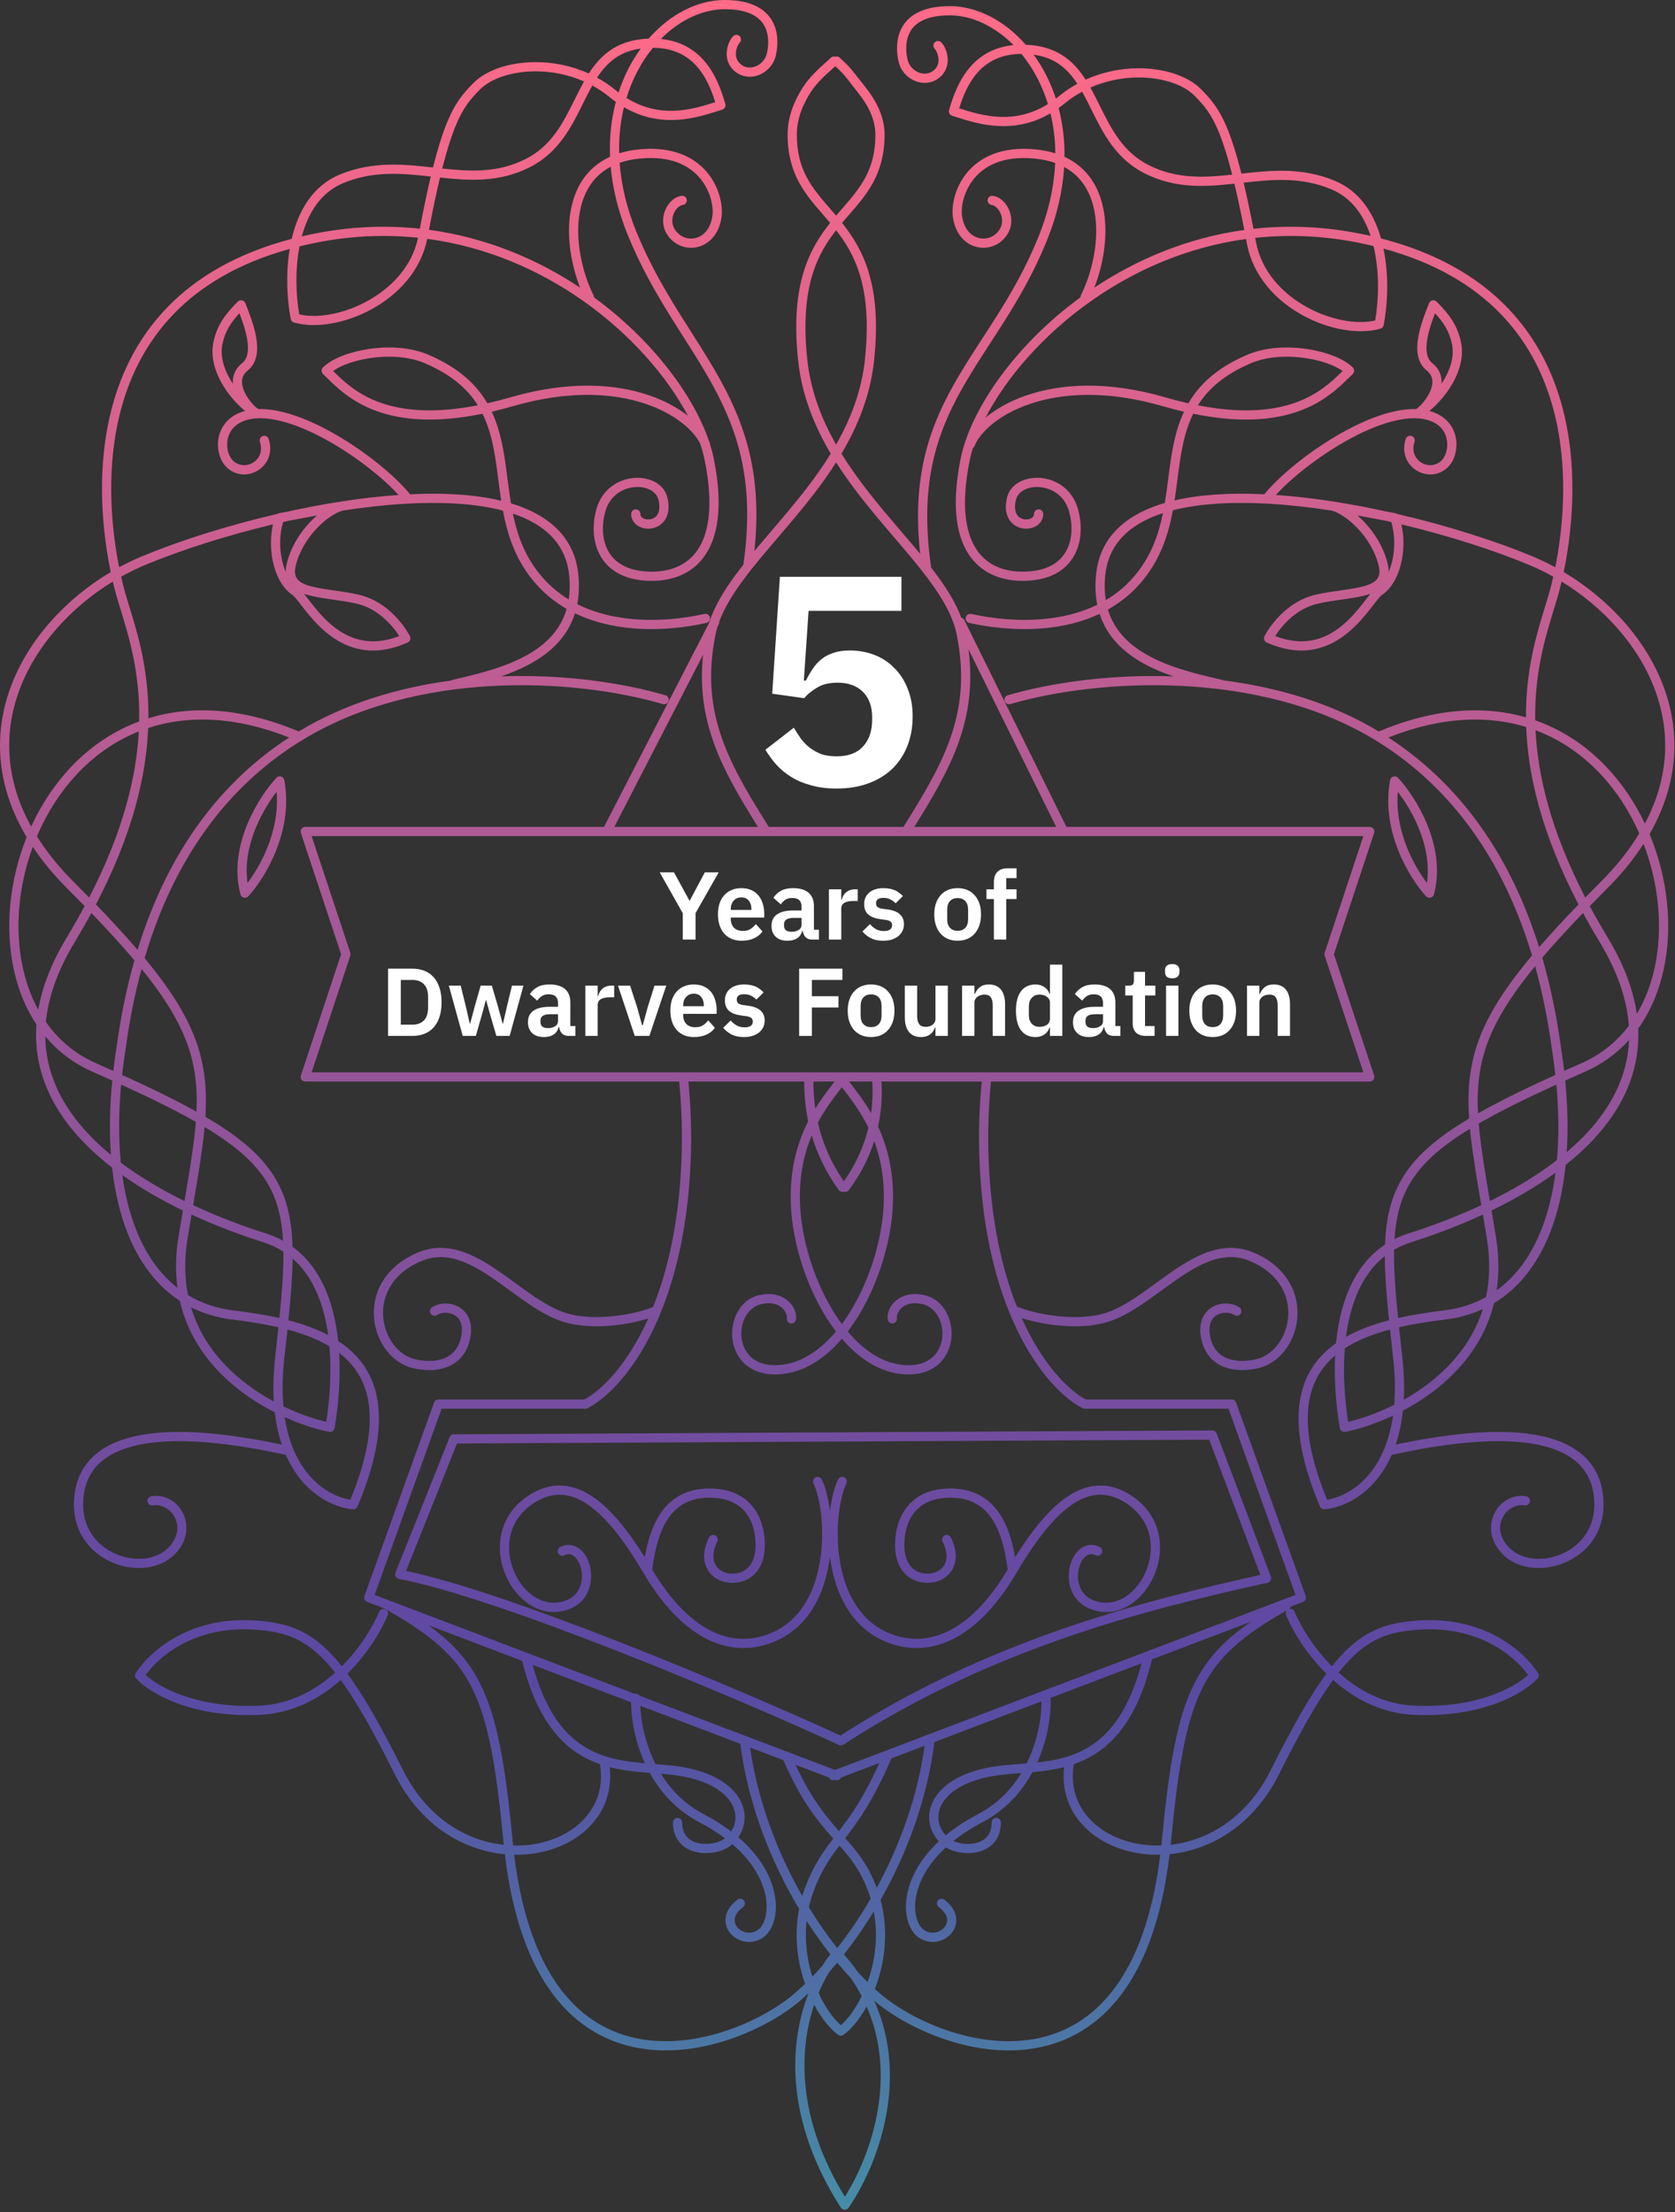 <svg width="546" height="721" viewBox="0 0 546 721" fill="none" xmlns="http://www.w3.org/2000/svg">
<rect x="0" y="0" width="546" height="721" fill="#333333" stroke="none"/>
<path fill-rule="evenodd" clip-rule="evenodd" d="M204.882 22.305C206.069 19.992 207.405 17.825 208.863 15.82C204.401 16.434 201.194 18.123 198.657 20.443C197.13 21.838 195.824 23.48 194.63 25.305C196.697 26.438 198.708 27.78 200.625 29.348C200.96 29.623 201.296 29.887 201.631 30.142C202.53 27.374 203.624 24.756 204.882 22.305ZM210.949 12.615C211.113 12.606 211.276 12.599 211.438 12.592C218.375 4.657 227.371 0 236.257 0C240.855 0 244.334 0.826 246.932 2.227C249.551 3.639 251.197 5.594 252.17 7.696C254.075 11.811 253.333 16.33 252.85 18.266C252.09 21.309 249.817 23.575 247.169 24.521C244.492 25.477 241.338 25.107 238.981 22.75C237.051 20.821 236.682 18.416 236.946 16.417C237.201 14.488 238.072 12.71 238.98 11.8C239.565 11.214 240.514 11.213 241.101 11.798C241.687 12.383 241.688 13.333 241.103 13.919C240.749 14.274 240.107 15.397 239.92 16.81C239.743 18.153 240.004 19.531 241.102 20.629C242.529 22.056 244.421 22.317 246.159 21.696C247.926 21.065 249.438 19.546 249.939 17.539C250.372 15.807 250.914 12.124 249.447 8.956C248.734 7.415 247.53 5.958 245.508 4.867C243.465 3.766 240.511 3 236.257 3C229.096 3 221.599 6.469 215.426 12.702C221.653 13.314 226.11 15.982 229.323 19.567C233.191 23.881 235.163 29.42 236.437 33.88C236.661 34.661 236.221 35.478 235.447 35.723C235.084 35.837 234.708 35.958 234.32 36.082L234.315 36.084L234.313 36.085C227.128 38.389 215.608 42.083 203.39 34.931C202.264 39.567 201.693 44.602 201.824 49.965C203.801 49.344 205.977 48.909 208.362 48.682C219.343 47.636 226.356 51.235 230.479 56.156C234.524 60.983 235.671 66.95 235.222 70.544C234.526 76.113 231.314 79.526 227.475 80.486C223.694 81.431 219.549 79.906 217.31 76.175C215.753 73.58 215.911 70.641 216.904 68.344C217.869 66.112 219.8 64.123 222.195 63.824C223.017 63.721 223.766 64.304 223.869 65.126C223.972 65.948 223.389 66.698 222.567 66.801C221.598 66.922 220.375 67.876 219.658 69.534C218.969 71.127 218.917 73.023 219.883 74.632C221.428 77.208 224.221 78.207 226.747 77.575C229.215 76.958 231.68 74.695 232.245 70.172C232.594 67.384 231.675 62.255 228.18 58.083C224.764 54.006 218.763 50.705 208.647 51.668C206.142 51.907 203.929 52.39 201.977 53.074C202.492 60.05 204.189 67.532 207.372 75.368C211.425 85.346 216.263 93.761 221.152 101.626C222.538 103.856 223.933 106.05 225.317 108.225L225.322 108.232L225.324 108.237L225.325 108.238C228.799 113.699 232.203 119.05 235.21 124.582C243.191 139.269 248.484 155.421 245.9 179.619C247.661 177.502 249.494 175.357 251.355 173.18L251.355 173.18L251.355 173.179L251.356 173.179L251.356 173.179L251.356 173.178L251.357 173.178L251.357 173.178L251.357 173.177L251.357 173.177L251.358 173.177L251.358 173.176L251.358 173.176L251.358 173.176L251.359 173.175L251.359 173.175L251.359 173.175L251.36 173.174L251.36 173.174L251.36 173.174L251.36 173.173L251.361 173.173C253.151 171.078 254.967 168.953 256.768 166.796C261.732 160.85 266.632 154.601 270.792 147.854C265.399 138.755 261.307 128.661 260.13 117.183C258.853 104.736 259.8 95.617 262.002 88.482C264.087 81.724 267.272 76.835 270.604 72.651C269.86 71.768 269.106 70.9 268.353 70.035L268.353 70.035L268.353 70.034L268.352 70.034L268.352 70.033L268.352 70.033L268.351 70.032L268.351 70.032L268.351 70.032C262.487 63.287 256.739 56.676 256.739 43.874C256.739 37.801 259.098 32.468 261.872 28.226C263.96 25.031 266.888 22.401 269.015 20.489L269.016 20.489L269.016 20.488C269.714 19.861 270.326 19.311 270.794 18.845C271.197 18.442 271.773 18.317 272.283 18.469C272.794 18.317 273.369 18.442 273.773 18.845C274.221 19.291 274.81 19.839 275.497 20.477L275.497 20.477C276.941 21.819 278.297 23.557 279.877 25.583C280.5 26.381 281.157 27.224 281.868 28.104C285.268 32.314 288.351 37.692 288.351 43.874C288.351 56.676 282.603 63.287 276.739 70.032L276.739 70.032L276.738 70.032L276.738 70.033L276.738 70.033L276.737 70.034L276.737 70.034L276.736 70.035L276.736 70.035C275.984 70.9 275.229 71.768 274.485 72.651C277.818 76.835 281.002 81.724 283.088 88.482C285.29 95.617 286.237 104.736 284.96 117.183C283.783 128.661 279.69 138.755 274.298 147.854C278.458 154.601 283.358 160.85 288.321 166.796C290.122 168.953 291.937 171.076 293.727 173.171L293.729 173.173C295.857 175.663 297.95 178.112 299.94 180.524C297.279 156.194 302.583 140.294 310.605 125.87C313.54 120.591 316.858 115.481 320.248 110.259L320.248 110.258L320.249 110.257L320.251 110.254C321.716 107.997 323.195 105.719 324.662 103.398C329.548 95.667 334.384 87.343 338.435 77.368C341.918 68.793 343.622 60.643 343.945 53.115C341.965 52.409 339.715 51.911 337.161 51.668C327.044 50.705 321.043 54.006 317.627 58.083C314.132 62.255 313.214 67.384 313.562 70.172C314.128 74.695 316.593 76.958 319.06 77.575C321.586 78.207 324.379 77.208 325.925 74.632C326.89 73.023 326.838 71.127 326.15 69.534C325.432 67.876 324.21 66.922 323.241 66.801C322.419 66.698 321.836 65.948 321.938 65.126C322.041 64.304 322.791 63.721 323.613 63.824C326.008 64.123 327.938 66.112 328.903 68.344C329.896 70.641 330.054 73.58 328.497 76.175C326.259 79.906 322.114 81.431 318.333 80.486C314.493 79.526 311.282 76.113 310.586 70.544C310.136 66.95 311.284 60.983 315.328 56.156C319.451 51.235 326.464 47.636 337.445 48.682C339.837 48.909 342.018 49.347 344 49.97C343.963 45.35 343.402 40.988 342.417 36.931C330.199 44.083 318.679 40.389 311.495 38.085L311.486 38.082C311.098 37.958 310.723 37.837 310.361 37.723C309.586 37.478 309.147 36.661 309.37 35.88C310.644 31.42 312.617 25.881 316.484 21.567C319.697 17.982 324.155 15.314 330.381 14.702C324.208 8.469 316.711 5 309.551 5C305.296 5 302.342 5.766 300.299 6.867C298.277 7.958 297.073 9.415 296.36 10.956C294.893 14.125 295.435 17.807 295.868 19.539C296.369 21.546 297.882 23.065 299.648 23.696C301.387 24.317 303.278 24.056 304.705 22.629C305.804 21.531 306.065 20.153 305.887 18.81C305.701 17.397 305.058 16.273 304.704 15.919C304.119 15.333 304.12 14.383 304.707 13.798C305.293 13.213 306.243 13.214 306.828 13.8C307.736 14.71 308.607 16.488 308.862 18.417C309.126 20.416 308.756 22.821 306.827 24.75C304.47 27.107 301.315 27.477 298.639 26.521C295.99 25.575 293.718 23.309 292.958 20.266C292.474 18.33 291.732 13.811 293.638 9.696C294.61 7.594 296.256 5.639 298.875 4.227C301.474 2.826 304.953 2 309.551 2C318.436 2 327.433 6.657 334.37 14.592C334.532 14.599 334.695 14.606 334.859 14.615C341.181 14.948 345.694 17.046 349.175 20.228C351.007 21.903 352.531 23.858 353.879 25.956C359.553 23.384 365.523 22.266 371.061 22.251C379.481 22.228 387.175 24.76 391.344 28.929C394.655 32.24 397.462 35.384 400.297 42.461C401.718 46.006 403.146 50.541 404.667 56.591C414.209 55.528 424.304 54.466 435.005 58.873C443.311 62.293 447.876 69.655 450.167 77.709C468.436 82.412 481.655 90.326 491.088 99.983C501.411 110.549 507.118 123.117 510.004 135.627C514.507 155.142 512.168 174.612 509.714 186.447C524.158 195.032 536.673 208.374 542.435 224.224C547.708 238.728 547.277 255.201 537.707 271.845C543.636 286.057 545.354 301.992 542.309 315.998C540.778 323.038 538.036 329.612 534.006 335.226C534.177 339.049 533.871 342.715 533.152 346.226C530.742 357.99 523.732 367.794 514.913 375.811C513.445 377.146 511.924 378.433 510.363 379.674C509.507 388.035 507.754 395.606 505.101 402.203C501.108 412.136 495.063 419.871 487.012 424.715C484.482 434.998 478.816 443.171 472.007 449.476C467.423 453.722 462.32 457.124 457.305 459.773C456.859 463.921 456.044 467.589 454.95 470.822C479.675 465.599 496.376 465.629 507.035 469.288C512.557 471.184 516.511 474.073 519.073 477.753C521.631 481.429 522.712 485.768 522.712 490.416C522.712 499.947 516.915 506.451 509.997 509.337C503.169 512.185 494.893 511.632 489.877 506.615C481.42 498.158 488.285 486.142 497.491 487.675C498.308 487.811 498.86 488.584 498.724 489.401C498.588 490.218 497.815 490.77 496.998 490.634C491.067 489.646 485.318 497.813 491.998 504.494C495.901 508.397 502.763 509.104 508.842 506.568C514.831 504.07 519.712 498.545 519.712 490.416C519.712 486.234 518.743 482.532 516.61 479.467C514.48 476.406 511.102 473.856 506.061 472.125C495.931 468.648 479.312 468.56 453.656 474.168C452.586 476.607 451.347 478.754 449.991 480.635C444.442 488.335 437.04 491.454 431.78 491.912C431.131 491.968 430.52 491.6 430.267 491C420.092 466.834 421.745 451.574 430.709 441.934C432.143 440.392 433.751 439.01 435.503 437.77C435.818 434.53 436.329 431.341 437.075 428.274C439.323 419.032 443.749 410.763 451.477 405.634C451.788 397.336 453.314 390.484 456.909 384.325C460.822 377.618 467.095 371.889 476.536 365.99C477.298 365.513 478.082 365.035 478.888 364.555C478.417 357.465 478.72 351.071 480.28 344.701C482.806 334.387 488.593 324.285 499.395 311.413C488.949 276.665 470.213 254.676 448.525 241.359C429.717 229.811 407.178 224.714 385.66 223.578C364.144 222.442 343.759 225.273 329.342 229.478C328.547 229.709 327.714 229.253 327.482 228.458C327.25 227.662 327.707 226.829 328.502 226.598C342.498 222.516 361.873 219.726 382.481 220.437C378.293 219.013 374.144 217.228 370.461 214.874C366.294 212.211 362.664 208.786 360.239 204.283C359.529 202.963 358.926 201.56 358.445 200.066C353.607 202.35 348.484 203.693 343.457 204.395C332.868 205.872 322.585 204.523 315.956 203.026C315.148 202.843 314.641 202.04 314.823 201.232C315.006 200.424 315.809 199.917 316.617 200.1C323.023 201.546 332.923 202.836 343.043 201.424C348.018 200.729 353.017 199.387 357.676 197.108C357.099 194.233 356.934 191.06 357.252 187.556C358.263 176.438 365.222 169.371 375.443 165.364C376.801 164.831 378.22 164.351 379.694 163.921C380.119 161.344 380.455 158.747 380.793 156.143V156.143C381.11 153.696 381.427 151.244 381.82 148.8C382.625 143.785 383.756 138.832 385.935 134.19C383.696 133.67 381.367 133.063 378.942 132.362C360.624 127.065 346.117 128.13 335.789 131.624C325.379 135.146 319.356 141.069 317.683 145.343C317.566 145.643 317.363 145.883 317.114 146.048C316.681 147.454 316.331 148.821 316.067 150.143C312.988 165.545 314.953 174.789 318.969 180.009C322.947 185.18 329.261 186.802 335.905 186.198C342.389 185.609 345.996 182.712 347.786 179.128C349.624 175.448 349.665 170.803 348.475 166.639C347.047 161.641 343.05 159.183 339.156 158.781C335.1 158.363 331.86 160.145 331.188 162.828C330.621 165.094 330.884 166.581 331.374 167.504C331.86 168.421 332.665 168.967 333.566 169.192C334.495 169.424 335.45 169.294 336.12 168.935C336.755 168.595 337.063 168.11 337.063 167.509C337.063 166.681 337.735 166.009 338.563 166.009C339.392 166.009 340.063 166.681 340.063 167.509C340.063 169.421 338.952 170.821 337.537 171.579C336.158 172.318 334.432 172.501 332.839 172.102C331.217 171.697 329.657 170.669 328.724 168.91C327.794 167.158 327.585 164.868 328.278 162.099C329.475 157.319 334.706 155.306 339.464 155.797C344.383 156.305 349.544 159.46 351.359 165.815C352.692 170.481 352.733 175.938 350.47 180.468C348.16 185.093 343.567 188.514 336.176 189.186C328.944 189.843 321.422 188.118 316.591 181.838C311.797 175.607 309.978 165.299 313.125 149.555C316.264 133.849 330.469 112.782 352.202 96.898C352.194 96.656 352.244 96.409 352.36 96.177C356.037 88.823 358.461 78.118 356.799 69.052C355.973 64.545 354.152 60.517 351.054 57.473C349.874 56.314 348.492 55.281 346.881 54.413C346.424 61.96 344.646 70.05 341.215 78.497C337.067 88.708 332.127 97.202 327.198 105.001C325.688 107.39 324.186 109.703 322.71 111.976L322.706 111.983L322.704 111.985L322.703 111.987L322.701 111.99L322.701 111.991L322.701 111.991C319.338 117.17 316.11 122.142 313.227 127.328C305.009 142.106 299.734 158.382 303.467 184.51C303.487 184.65 303.487 184.788 303.469 184.922C303.966 185.562 304.452 186.2 304.926 186.835C308.522 191.65 311.536 196.453 313.38 201.353C313.792 201.456 314.158 201.733 314.361 202.144L347.625 269.5H446.5C446.982 269.5 447.434 269.731 447.716 270.122C447.998 270.513 448.075 271.015 447.924 271.472L434.811 311L447.924 350.528C448.075 350.985 447.998 351.487 447.716 351.878C447.434 352.269 446.982 352.5 446.5 352.5H323.032C322.231 360.6 321.922 369.154 322.272 378.09C323.063 398.27 326.739 413.964 331.48 425.859C331.598 425.877 331.717 425.91 331.832 425.958C334.21 426.949 338.45 428.144 343.37 428.794C348.289 429.444 353.772 429.534 358.67 428.404C362.503 427.521 366.342 425.435 370.299 422.804C372.27 421.493 374.242 420.067 376.24 418.61L376.836 418.176L376.838 418.175L376.842 418.171L376.849 418.166C378.643 416.859 380.459 415.534 382.284 414.282C390.328 408.762 399.161 404.177 408.794 408.304C418.792 412.588 422.95 420.374 422.95 427.862C422.95 435.224 418.905 442.313 412.598 445.115C410.543 446.027 406.145 447.035 401.855 446.303C399.683 445.933 397.466 445.103 395.604 443.518C393.726 441.919 392.298 439.628 391.603 436.501C391.035 433.946 391.154 431.762 391.833 429.968C392.515 428.164 393.725 426.855 395.156 426.016C397.934 424.386 401.595 424.5 403.99 426.096C404.679 426.555 404.865 427.486 404.406 428.176C403.947 428.865 403.015 429.051 402.326 428.592C400.937 427.666 398.514 427.523 396.674 428.603C395.796 429.118 395.063 429.906 394.639 431.028C394.211 432.16 394.061 433.731 394.532 435.85C395.099 438.4 396.212 440.096 397.548 441.233C398.901 442.385 400.573 443.041 402.36 443.346C405.989 443.965 409.789 443.08 411.38 442.373C416.427 440.131 419.95 434.244 419.95 427.862C419.95 421.608 416.538 414.886 407.613 411.062C399.585 407.622 392.021 411.238 383.982 416.755C382.19 417.985 380.405 419.286 378.603 420.601L378.602 420.602L378.007 421.035C376.01 422.491 373.991 423.952 371.96 425.302C367.914 427.992 363.712 430.32 359.344 431.328C353.976 432.566 348.106 432.446 342.977 431.768C339.156 431.263 335.682 430.44 333.055 429.593C339.979 445.094 348.6 453.308 353.933 456.12H401.506C402.138 456.12 402.703 456.516 402.917 457.111L425.623 520.184C425.9 520.953 425.509 521.803 424.745 522.094L420.75 523.613C420.659 523.942 420.457 524.24 420.16 524.446C420.894 524.211 421.698 524.574 422 525.298C423.936 529.945 428.052 536.936 434.172 543.07C435.742 541.097 437.278 539.381 438.804 537.89C446.073 530.787 453.076 528.811 462.136 528.164C482.914 526.679 496.029 537.269 501.335 545.226C501.715 545.797 501.66 546.552 501.201 547.062C497.062 551.662 483.474 559.935 460.914 558.91C450.169 558.422 441.325 553.567 434.539 547.541C429.518 554.432 423.923 564.242 416.911 578.265C408.516 595.055 394.545 603.01 381.259 604.316C378.78 625.055 373.199 639.718 365.75 649.741C357.805 660.432 347.799 665.754 337.423 667.551C327.087 669.341 316.45 667.625 307.156 664.375C298.056 661.192 290.137 656.5 284.926 652.029C289.649 662.46 290.725 673.209 289.752 683.163C288.262 698.405 281.971 711.827 276.593 719.571C276.307 719.983 275.835 720.224 275.334 720.215C274.832 720.206 274.369 719.947 274.098 719.525C255.522 690.546 257.331 665.522 263.576 649.608C262.791 650.343 262.003 651.057 261.212 651.749C256.007 656.303 247.949 661.125 238.658 664.375C229.364 667.625 218.727 669.341 208.391 667.551C198.015 665.754 188.009 660.432 180.064 649.741C172.617 639.721 167.038 625.064 164.558 604.336C151.208 603.095 137.132 595.145 128.692 578.265C121.681 564.242 116.086 554.432 111.064 547.541C104.279 553.567 95.434 558.422 84.69 558.91C62.129 559.935 48.542 551.662 44.402 547.062C43.944 546.552 43.889 545.797 44.269 545.226C49.574 537.269 62.69 526.679 83.467 528.164C92.528 528.811 99.531 530.787 106.799 537.89C108.326 539.381 109.861 541.097 111.431 543.07C117.552 536.936 121.667 529.945 123.603 525.298C123.922 524.534 124.8 524.172 125.565 524.491C126.33 524.809 126.691 525.688 126.373 526.452C124.27 531.498 119.849 538.969 113.268 545.474C118.535 552.637 124.277 562.726 131.375 576.924C139.202 592.577 152.048 599.955 164.22 601.287C164.187 600.962 164.154 600.635 164.123 600.307C161.739 575.677 159.228 560.815 153.818 550.064C148.464 539.425 140.191 532.67 125.773 524.52C125.663 524.458 125.564 524.384 125.476 524.301L119.671 522.094C118.906 521.803 118.515 520.953 118.792 520.184L141.498 457.111C141.713 456.516 142.277 456.12 142.91 456.12H190.482C195.799 453.317 204.382 445.145 211.295 429.737C208.729 430.532 205.434 431.292 201.83 431.768C196.702 432.446 190.831 432.566 185.463 431.328C181.096 430.32 176.893 427.992 172.847 425.302C170.817 423.952 168.798 422.491 166.8 421.035L166.206 420.602L166.203 420.6C164.401 419.286 162.617 417.985 160.826 416.755C152.786 411.238 145.222 407.622 137.195 411.062C128.269 414.886 124.858 421.608 124.857 427.862C124.857 434.244 128.38 440.131 133.427 442.373C135.018 443.08 138.819 443.965 142.448 443.346C144.234 443.041 145.907 442.385 147.259 441.233C148.596 440.096 149.709 438.4 150.276 435.85C150.746 433.731 150.596 432.16 150.169 431.028C149.744 429.906 149.012 429.118 148.133 428.603C146.293 427.523 143.87 427.666 142.482 428.592C141.792 429.051 140.861 428.865 140.401 428.176C139.942 427.486 140.128 426.555 140.818 426.096C143.212 424.5 146.873 424.386 149.651 426.016C151.082 426.855 152.293 428.164 152.975 429.968C153.653 431.762 153.772 433.946 153.204 436.501C152.509 439.628 151.082 441.919 149.204 443.518C147.341 445.103 145.125 445.933 142.952 446.303C138.663 447.035 134.264 446.027 132.209 445.115C125.903 442.313 121.857 435.224 121.857 427.862C121.858 420.374 126.016 412.588 136.013 408.304C145.646 404.177 154.48 408.762 162.523 414.282C164.351 415.536 166.17 416.863 167.967 418.173L167.968 418.174L167.969 418.174L167.969 418.175L167.971 418.176L168.567 418.61C170.566 420.067 172.538 421.493 174.509 422.804C178.465 425.435 182.305 427.521 186.137 428.404C191.036 429.534 196.518 429.444 201.437 428.794C206.293 428.152 210.486 426.98 212.881 425.997C217.647 414.085 221.349 398.348 222.143 378.09C222.494 369.154 222.185 360.6 221.383 352.5H99.5C99.018 352.5 98.566 352.269 98.284 351.878C98.002 351.487 97.925 350.985 98.076 350.528L111.189 311L98.076 271.472C97.925 271.015 98.002 270.513 98.284 270.122C98.566 269.731 99.018 269.5 99.5 269.5H196.888L231.094 203.134C232.833 197.613 236.133 192.232 240.163 186.835C240.861 185.9 241.584 184.961 242.329 184.016C242.332 183.98 242.335 183.945 242.34 183.909C246.073 157.781 240.799 141.15 232.574 126.014C229.62 120.579 226.301 115.363 222.85 109.937L222.849 109.935C221.45 107.737 220.03 105.505 218.604 103.21C213.677 95.284 208.738 86.704 204.592 76.497C201.451 68.763 199.696 61.329 199.071 54.336C197.398 55.22 195.969 56.279 194.754 57.473C191.655 60.517 189.835 64.545 189.009 69.052C187.346 78.118 189.77 88.823 193.447 96.177C193.563 96.409 193.614 96.656 193.605 96.898C212.619 110.794 225.869 128.656 230.991 143.426C231.121 143.702 231.24 143.977 231.346 144.248C231.418 144.433 231.452 144.623 231.45 144.81C231.964 146.436 232.376 148.021 232.683 149.555C235.83 165.299 234.01 175.607 229.216 181.838C224.385 188.118 216.863 189.843 209.631 189.186C202.24 188.514 197.647 185.093 195.337 180.468C193.075 175.938 193.115 170.48 194.448 165.815C196.264 159.46 201.424 156.305 206.344 155.797C211.102 155.306 216.332 157.319 217.529 162.099C218.223 164.868 218.013 167.158 217.084 168.91C216.151 170.669 214.59 171.697 212.969 172.102C211.375 172.501 209.649 172.318 208.27 171.579C206.855 170.821 205.744 169.421 205.744 167.509C205.744 166.681 206.416 166.009 207.244 166.009C208.073 166.009 208.744 166.681 208.744 167.509C208.744 168.11 209.052 168.595 209.687 168.935C210.358 169.294 211.312 169.424 212.241 169.192C213.143 168.967 213.947 168.421 214.433 167.504C214.923 166.581 215.187 165.094 214.619 162.828C213.947 160.145 210.708 158.363 206.652 158.781C202.757 159.183 198.761 161.641 197.333 166.639C196.143 170.803 196.184 175.448 198.021 179.128C199.811 182.712 203.418 185.609 209.903 186.198C216.547 186.802 222.86 185.18 226.839 180.009C230.855 174.789 232.82 165.545 229.741 150.143C229.385 148.363 228.874 146.499 228.212 144.571C226.156 140.378 220.245 134.937 210.447 131.622C200.119 128.128 185.612 127.063 167.294 132.36C164.869 133.061 162.54 133.668 160.3 134.188C162.479 138.83 163.611 143.783 164.416 148.798C164.808 151.242 165.126 153.693 165.443 156.139L165.443 156.14L165.443 156.14L165.443 156.14L165.443 156.14L165.443 156.141C165.786 158.79 166.129 161.434 166.565 164.055C167.877 164.45 169.145 164.886 170.365 165.364C180.585 169.371 187.544 176.438 188.555 187.556C188.866 190.981 188.715 194.089 188.17 196.912C192.94 199.31 198.079 200.708 203.193 201.422C213.313 202.834 223.213 201.544 229.619 200.098C230.427 199.915 231.23 200.422 231.412 201.23C231.595 202.038 231.088 202.841 230.28 203.024C223.65 204.521 213.368 205.871 202.779 204.393C197.623 203.673 192.366 202.279 187.42 199.887C186.929 201.447 186.307 202.91 185.568 204.283C183.143 208.786 179.513 212.211 175.346 214.874C171.655 217.233 167.496 219.022 163.298 220.447C183.721 219.7 202.898 222.511 216.906 226.597C217.701 226.829 218.158 227.662 217.926 228.457C217.694 229.252 216.861 229.709 216.066 229.477C187.125 221.036 135.957 218.226 98.283 241.359C76.411 254.788 57.542 277.037 47.149 312.296C57.478 324.75 63.059 334.624 65.527 344.701C67.046 350.9 67.373 357.122 66.956 363.986C68.103 364.658 69.208 365.325 70.271 365.989C79.712 371.889 85.986 377.618 89.899 384.324C93.596 390.659 95.104 397.726 95.355 406.345C102.453 411.509 106.585 419.448 108.732 428.274C109.422 431.11 109.911 434.05 110.23 437.039C112.403 438.461 114.376 440.081 116.099 441.934C125.062 451.574 126.715 466.833 116.54 490.999C116.287 491.599 115.676 491.968 115.028 491.912C109.767 491.454 102.365 488.334 96.817 480.635C95.461 478.753 94.221 476.606 93.151 474.169C67.495 468.56 50.876 468.648 40.747 472.125C35.705 473.856 32.327 476.406 30.197 479.467C28.064 482.532 27.096 486.234 27.096 490.416C27.096 498.545 31.977 504.07 37.965 506.568C44.044 509.104 50.907 508.397 54.809 504.494C61.49 497.813 55.741 489.646 49.809 490.634C48.992 490.77 48.219 490.218 48.083 489.401C47.947 488.584 48.499 487.811 49.316 487.675C58.523 486.142 65.388 498.158 56.931 506.615C51.914 511.632 43.639 512.185 36.81 509.337C29.892 506.451 24.096 499.947 24.096 490.416C24.096 485.768 25.177 481.429 27.735 477.753C30.296 474.073 34.25 471.184 39.773 469.288C50.431 465.629 67.132 465.599 91.857 470.822C90.812 467.732 90.021 464.246 89.564 460.323C84.21 457.601 78.708 454.022 73.8 449.476C66.83 443.021 61.056 434.609 58.621 423.978C51.154 419.104 45.503 411.646 41.706 402.203C39.144 395.831 37.421 388.551 36.536 380.529C34.59 379.027 32.702 377.455 30.895 375.811C22.075 367.794 15.066 357.99 12.655 346.226C11.853 342.309 11.566 338.198 11.88 333.891C8.35 328.581 5.91 322.487 4.499 315.997C1.525 302.321 3.093 286.805 8.689 272.85C-1.45 255.865 -2.006 239.02 3.372 224.224C9.134 208.374 21.65 195.032 36.093 186.447C33.639 174.612 31.3 155.142 35.803 135.627C38.69 123.117 44.397 110.549 54.719 99.983C64.057 90.424 77.104 82.573 95.086 77.853C97.155 68.984 101.764 60.595 110.803 56.873C121.504 52.466 131.599 53.528 141.141 54.591C142.661 48.541 144.09 44.006 145.51 40.461C148.345 33.384 151.152 30.24 154.464 26.929C158.632 22.76 166.326 20.228 174.746 20.251C180.285 20.266 186.254 21.384 191.929 23.956C193.277 21.858 194.8 19.903 196.633 18.228C200.114 15.046 204.627 12.948 210.949 12.615ZM315.694 211.618L344.279 269.5H298.027L298.215 269.198C309.969 250.391 318.679 234.517 315.694 211.618ZM345.761 272.5H349.106H443H444.422L431.807 310.528C431.705 310.834 431.705 311.166 431.807 311.472L444.422 349.5H443H323.353H320.334H287.096H284.08H265.241H262.239H224.082H221.062H105H101.578L114.193 311.472C114.295 311.166 114.295 310.834 114.193 310.528L101.578 272.5H105H195.342H198.717H248.916H252.432H292.657H296.174H345.761ZM295.671 267.608C295.285 268.226 294.893 268.857 294.497 269.5H250.593C250.321 269.06 250.052 268.625 249.785 268.196C249.662 267.999 249.54 267.803 249.418 267.608C236.832 247.471 228.295 231.51 233.219 206.887C233.393 206.016 233.614 205.146 233.881 204.275L234.283 203.495C234.427 203.216 234.474 202.912 234.438 202.622C236.12 198.055 238.972 193.444 242.567 188.63C245.815 184.28 249.59 179.863 253.562 175.215L253.563 175.215L253.563 175.214L253.564 175.213C255.369 173.101 257.215 170.941 259.071 168.718C263.745 163.12 268.443 157.166 272.545 150.709C276.647 157.166 281.344 163.12 286.018 168.718C287.874 170.942 289.72 173.101 291.526 175.214L291.526 175.215L291.527 175.215C295.5 179.863 299.275 184.28 302.523 188.63C307.238 194.945 310.676 200.912 311.871 206.887C316.795 231.51 308.257 247.471 295.671 267.608ZM246.874 269.198L247.063 269.5H200.263L229.187 213.382C226.863 235.341 235.424 250.878 246.874 269.198ZM225.141 378.207C225.493 369.239 225.191 360.647 224.398 352.5H262.157C262.138 356.773 262.539 361.116 263.443 365.446C259.994 372.251 257.195 381.338 257.828 393.365C258.413 404.484 262.229 417.325 268.333 427.735C269.614 429.92 271.005 432.012 272.498 433.967C267.506 439.904 261.628 443.93 255.255 444.78C250.824 445.371 247.686 444.467 245.576 442.927C243.457 441.379 242.215 439.072 241.796 436.559C240.931 431.37 243.577 426.055 248.21 425.025C254.53 423.62 256.739 427.918 256.491 429.655C256.374 430.476 256.944 431.235 257.764 431.353C258.584 431.47 259.344 430.9 259.461 430.08C260.053 425.931 255.584 420.313 247.56 422.096C240.84 423.59 237.81 430.888 238.837 437.052C239.364 440.216 240.96 443.27 243.807 445.349C246.665 447.436 250.622 448.424 255.652 447.753C262.823 446.797 269.172 442.432 274.419 436.337C279.666 442.432 286.015 446.797 293.186 447.753C298.216 448.424 302.173 447.436 305.031 445.349C307.878 443.27 309.474 440.216 310.001 437.052C311.028 430.888 307.998 423.59 301.278 422.096C293.254 420.313 288.784 425.931 289.377 430.08C289.494 430.9 290.254 431.47 291.074 431.353C291.894 431.235 292.464 430.476 292.347 429.655C292.099 427.918 294.308 423.62 300.628 425.025C305.261 426.055 307.907 431.37 307.042 436.559C306.623 439.072 305.381 441.379 303.261 442.927C301.152 444.467 298.014 445.371 293.583 444.78C287.21 443.93 281.332 439.904 276.339 433.967C277.833 432.012 279.224 429.92 280.505 427.735C286.609 417.325 290.425 404.484 291.01 393.365C291.591 382.328 289.282 373.767 286.232 367.174C287.3 362.246 287.619 357.319 287.344 352.5H320.018C319.225 360.647 318.923 369.239 319.274 378.207C321.305 429.991 342.143 453.583 352.9 458.961C353.108 459.065 353.338 459.12 353.571 459.12H400.451L422.301 519.813L272.208 576.874L257.368 571.232C257.128 571.043 256.834 570.931 256.528 570.913L208.487 552.649C208.229 552.269 207.802 552.012 207.309 551.991C207.158 551.984 207.012 552 206.873 552.036L122.114 519.813L143.964 459.12H190.845C191.077 459.12 191.307 459.065 191.515 458.961C202.272 453.583 223.11 429.991 225.141 378.207ZM265.76 361.317C265.335 358.366 265.142 355.418 265.156 352.5H272.038C271.698 352.956 271.327 353.443 270.93 353.964L270.929 353.965L270.929 353.965L270.928 353.966C269.44 355.919 267.594 358.34 265.76 361.317ZM277.908 353.964C277.511 353.443 277.14 352.956 276.8 352.5H284.341C284.545 355.895 284.437 359.341 283.961 362.797C281.846 359.131 279.637 356.232 277.908 353.965L277.908 353.964ZM185.393 195.374C185.742 193.097 185.819 190.592 185.567 187.828C184.686 178.132 178.735 171.868 169.27 168.157C168.591 167.891 167.894 167.638 167.181 167.399C168.559 174.127 170.83 180.665 175.623 186.736C178.483 190.359 181.802 193.189 185.393 195.374ZM163.93 166.428C165.348 173.993 167.766 181.625 173.268 188.595C176.61 192.828 180.517 196.045 184.717 198.46C184.258 200.049 183.653 201.511 182.927 202.86C180.802 206.806 177.583 209.884 173.731 212.346C166.006 217.284 155.973 219.612 147.739 221.524L147.617 221.552C147.41 221.6 147.224 221.688 147.063 221.807C129.917 224.088 112.623 229.193 97.375 238.399C78.568 230.504 62.099 229.869 48.383 234.1L48.383 234.063C48.519 218.363 44.864 206.504 42.227 197.945L42.227 197.944C41.746 196.383 41.299 194.932 40.914 193.588C40.496 192.123 39.999 190.22 39.488 187.952C42.146 186.468 44.865 185.149 47.614 184.012C59.012 179.295 73.588 174.585 88.991 170.91C88.144 174.601 88.118 178.716 88.845 182.484C89.747 187.157 91.873 191.61 95.404 193.964C95.659 194.134 96.097 194.584 96.796 195.448C97.192 195.938 97.613 196.484 98.084 197.095L98.084 197.095L98.085 197.097C98.418 197.529 98.776 197.993 99.167 198.493C101.01 200.844 103.399 203.713 106.411 206.195C109.43 208.682 113.115 210.816 117.555 211.65C122.011 212.487 127.109 211.99 132.9 209.402C133.28 209.232 133.572 208.913 133.707 208.52C133.842 208.127 133.808 207.695 133.612 207.328C131.354 203.081 125.647 195.753 116.745 193.774C114.111 193.189 111.414 192.804 108.91 192.445L108.909 192.445C108.65 192.408 108.393 192.372 108.138 192.335C105.381 191.938 102.927 191.557 100.92 190.962C98.891 190.361 97.578 189.612 96.865 188.662C96.212 187.792 95.871 186.485 96.43 184.25C97.616 179.509 100.298 175.316 103.315 172.148C106.363 168.947 109.596 166.955 111.738 166.419C111.763 166.413 111.788 166.406 111.813 166.399C118.785 165.32 125.694 164.547 132.332 164.171C144.214 163.497 155.118 164.099 163.93 166.428ZM163.377 163.195C163.012 160.853 162.714 158.528 162.42 156.242L162.42 156.24L162.42 156.239L162.42 156.239L162.42 156.239L162.42 156.238L162.42 156.238C162.116 153.867 161.817 151.537 161.454 149.273C160.628 144.127 159.481 139.278 157.288 134.846C141.723 138.033 130.772 136.858 122.849 134.007C114.632 131.049 109.796 126.309 106.658 123.233L106.658 123.232C106.167 122.751 105.718 122.311 105.304 121.925C105.007 121.647 104.835 121.261 104.828 120.854C104.821 120.448 104.979 120.055 105.267 119.768C106.729 118.305 108.915 117.042 111.446 116.034C113.999 115.017 117.002 114.221 120.184 113.745C126.521 112.798 133.762 113.095 139.716 115.647C148.781 119.533 154.475 124.524 158.148 130.272C158.395 130.659 158.632 131.048 158.861 131.44C161.276 130.896 163.807 130.245 166.46 129.478C185.298 124.031 200.435 125.068 211.408 128.78C216.628 130.546 220.94 132.933 224.247 135.534C217.551 122.869 205.579 108.843 189.515 97.666C175.517 87.926 158.485 80.402 139.262 77.848C137.156 88.31 129.708 96.069 121.243 100.73C112.713 105.427 102.835 107.15 95.818 105.113C95.278 104.956 94.871 104.51 94.764 103.958C93.601 97.951 93.063 89.408 94.434 81.135C77.646 85.767 65.534 93.205 56.865 102.079C47.005 112.173 41.516 124.208 38.726 136.301C34.468 154.757 36.516 173.255 38.837 184.886C41.341 183.524 43.892 182.305 46.467 181.24C58.5 176.26 74.017 171.29 90.343 167.511C90.512 167.395 90.706 167.313 90.914 167.274L93.745 166.743C105.814 164.092 118.221 162.127 129.903 161.318C125.089 156.006 116.535 149.107 107.322 143.882C102.111 140.926 96.759 138.547 91.825 137.29C86.866 136.026 82.508 135.941 79.153 137.34C75.911 138.691 74.464 141.185 74.125 143.701C73.773 146.32 74.636 148.817 75.852 150.033C79.749 153.927 86.757 150.103 84.722 143.999C84.46 143.214 84.884 142.364 85.67 142.102C86.456 141.84 87.305 142.264 87.568 143.05C90.578 152.076 79.927 158.347 73.731 152.154C71.729 150.153 70.7 146.658 71.152 143.301C71.618 139.84 73.672 136.374 77.999 134.571C78.606 134.318 79.231 134.106 79.872 133.933C77.602 132.082 75.225 129.509 73.306 126.575C70.499 122.285 68.488 116.935 69.537 111.69C70.697 105.889 73.651 102.174 77.516 98.309C77.872 97.953 78.384 97.799 78.878 97.901C79.372 98.002 79.782 98.345 79.969 98.813C81.223 101.947 82.863 106.129 83.524 110.065C84.171 113.914 83.983 118.158 80.775 120.725C79.514 121.733 79.009 122.857 78.907 124.002C78.801 125.203 79.133 126.544 79.774 127.899C80.411 129.243 81.309 130.506 82.2 131.505C83.018 132.424 83.738 133.017 84.153 133.27C84.177 133.284 84.2 133.297 84.224 133.31L84.249 133.324C86.898 133.255 89.711 133.655 92.566 134.383C97.842 135.727 103.449 138.236 108.802 141.272C119.225 147.183 128.953 155.249 133.664 161.097C144.546 160.573 154.767 161.123 163.377 163.195ZM362.881 202.86C362.186 201.571 361.603 200.178 361.152 198.67C365.492 196.233 369.529 192.953 372.967 188.597C378.499 181.59 380.913 173.914 382.328 166.311C391.06 164.079 401.796 163.508 413.475 164.171C420.113 164.547 427.023 165.32 433.995 166.399L434.012 166.404L434.027 166.408L434.039 166.411L434.06 166.417L434.07 166.419C436.212 166.955 439.444 168.947 442.493 172.148C445.509 175.316 448.192 179.509 449.377 184.25C449.936 186.485 449.595 187.792 448.942 188.662C448.23 189.612 446.916 190.361 444.887 190.962C442.88 191.557 440.426 191.938 437.669 192.335L437.213 192.4L436.898 192.445L436.898 192.445L436.895 192.446L436.895 192.446C434.391 192.804 431.695 193.189 429.062 193.774C420.16 195.753 414.453 203.081 412.195 207.328C412 207.695 411.966 208.127 412.101 208.52C412.236 208.913 412.528 209.232 412.907 209.402C418.698 211.99 423.797 212.487 428.252 211.65C432.692 210.816 436.377 208.682 439.396 206.195C442.408 203.713 444.798 200.844 446.64 198.493C447.028 197.998 447.382 197.538 447.712 197.11L447.715 197.106L447.716 197.105L447.721 197.098L447.722 197.097L447.724 197.095L447.724 197.095C448.194 196.484 448.615 195.938 449.011 195.448C449.71 194.584 450.148 194.134 450.403 193.964C453.934 191.61 456.061 187.157 456.962 182.484C457.69 178.716 457.664 174.601 456.816 170.91C472.219 174.585 486.795 179.295 498.193 184.012C500.943 185.149 503.662 186.468 506.319 187.952C505.808 190.22 505.311 192.123 504.893 193.588C504.509 194.932 504.062 196.383 503.581 197.944L503.581 197.944L503.58 197.945C500.958 206.457 497.33 218.23 497.422 233.801C483.909 229.904 467.783 230.696 449.432 238.4C433.977 229.072 416.214 223.963 398.623 221.727C398.492 221.648 398.347 221.588 398.19 221.552L398.068 221.524C389.835 219.612 379.801 217.284 372.077 212.346C368.224 209.884 365.005 206.806 362.881 202.86ZM376.538 168.157C377.362 167.834 378.212 167.531 379.086 167.247C377.712 174.03 375.443 180.62 370.613 186.738C367.649 190.492 364.193 193.394 360.452 195.61C360.071 193.271 359.98 190.688 360.24 187.828C361.122 178.132 367.072 171.868 376.538 168.157ZM452.063 166.744C439.993 164.092 427.587 162.127 415.904 161.318C420.719 156.006 429.272 149.107 438.485 143.882C443.696 140.926 449.048 138.547 453.982 137.29C458.942 136.026 463.299 135.941 466.654 137.34C469.896 138.691 471.343 141.185 471.682 143.701C472.035 146.32 471.171 148.817 469.955 150.033C466.059 153.927 459.05 150.103 461.086 143.999C461.348 143.214 460.923 142.364 460.137 142.102C459.351 141.84 458.502 142.264 458.24 143.05C455.229 152.076 465.881 158.347 472.076 152.154C474.078 150.153 475.107 146.658 474.655 143.301C474.189 139.84 472.135 136.374 467.808 134.571C467.202 134.318 466.577 134.106 465.936 133.933C468.205 132.082 470.583 129.509 472.502 126.575C475.308 122.285 477.32 116.935 476.271 111.69C475.11 105.889 472.156 102.174 468.292 98.309C467.935 97.953 467.424 97.799 466.93 97.901C466.436 98.002 466.026 98.345 465.838 98.813C464.585 101.947 462.945 106.129 462.283 110.065C461.636 113.914 461.824 118.158 465.033 120.725C466.293 121.733 466.798 122.857 466.9 124.002C467.006 125.203 466.675 126.544 466.033 127.899C465.396 129.243 464.498 130.506 463.608 131.505C462.789 132.424 462.07 133.017 461.655 133.27L461.608 133.296L461.564 133.321L461.558 133.324C458.909 133.255 456.097 133.655 453.241 134.383C447.965 135.727 442.358 138.236 437.005 141.272C426.582 147.183 416.854 155.249 412.143 161.097C401.449 160.582 391.392 161.104 382.875 163.089C383.234 160.784 383.527 158.494 383.816 156.242C384.12 153.87 384.418 151.54 384.782 149.275C385.608 144.129 386.755 139.28 388.948 134.848C404.513 138.035 415.464 136.86 423.387 134.009C431.604 131.051 436.439 126.311 439.578 123.234C440.068 122.754 440.517 122.313 440.931 121.927C441.229 121.649 441.401 121.263 441.408 120.856C441.415 120.45 441.256 120.057 440.969 119.77C439.507 118.307 437.321 117.044 434.79 116.036C432.236 115.019 429.234 114.223 426.052 113.747C419.715 112.8 412.474 113.097 406.52 115.649C397.454 119.535 391.761 124.526 388.088 130.274C387.841 130.661 387.604 131.05 387.375 131.442C384.96 130.898 382.429 130.247 379.775 129.48C360.938 124.033 345.8 125.07 334.828 128.782C329.206 130.684 324.638 133.306 321.244 136.14C327.875 123.318 339.971 109.022 356.292 97.666C370.2 87.988 387.103 80.499 406.175 77.897C406.272 78.411 406.37 78.931 406.469 79.458C408.467 90.117 415.994 98.012 424.565 102.73C433.094 107.427 442.973 109.15 449.989 107.113C450.53 106.956 450.937 106.51 451.044 105.958C452.305 99.439 452.831 89.933 450.98 81.028C467.973 85.651 480.206 93.136 488.942 102.079C498.803 112.173 504.291 124.208 507.081 136.301C511.339 154.757 509.291 173.255 506.97 184.886C504.466 183.524 501.915 182.305 499.34 181.24C487.307 176.26 471.79 171.29 455.464 167.511C455.295 167.395 455.101 167.313 454.893 167.274L452.063 166.744ZM97.631 80.302C96.117 88.136 96.492 96.456 97.539 102.461C103.536 103.836 112.103 102.338 119.796 98.102C127.668 93.768 134.323 86.731 136.273 77.493C125.342 76.349 113.732 76.82 101.594 79.395C100.246 79.68 98.926 79.983 97.631 80.302ZM136.838 74.535C125.54 73.326 113.531 73.796 100.972 76.46C100.099 76.645 99.236 76.837 98.385 77.036C100.483 69.28 104.64 62.655 111.945 59.647C121.73 55.617 130.971 56.483 140.423 57.53C139.294 62.286 138.11 67.886 136.838 74.535ZM139.824 74.895C158.531 77.411 175.205 84.505 189.093 93.749C186.179 86.323 184.525 76.872 186.058 68.511C186.966 63.556 189.009 58.911 192.651 55.333C194.378 53.637 196.438 52.206 198.86 51.098C198.599 44.689 199.293 38.686 200.732 33.206C200.064 32.729 199.395 32.218 198.725 31.67C196.922 30.195 195.027 28.935 193.075 27.875C192.503 28.89 191.947 29.945 191.393 31.033C190.945 31.912 190.5 32.811 190.048 33.724L190.045 33.729L190.044 33.732L190.043 33.734L190.043 33.734C186.288 41.317 182.081 49.812 172.594 54.556C162.582 59.562 152.874 58.887 143.428 57.863C142.301 62.58 141.11 68.184 139.824 74.895ZM10.687 276.012C5.942 288.914 4.738 302.979 7.43 315.36C8.497 320.265 10.17 324.894 12.471 329.081C13.733 321.759 16.71 313.901 21.79 305.492C23.893 302.011 25.823 298.619 27.593 295.315C25.814 293.492 23.955 291.611 22.013 289.669C17.483 285.139 13.732 280.575 10.687 276.012ZM14.758 337.753C14.788 340.478 15.078 343.101 15.595 345.624C17.836 356.566 24.387 365.841 32.913 373.592C33.967 374.55 35.051 375.485 36.158 376.394C35.611 368.87 35.757 360.755 36.597 352.175C34.486 351.222 32.3 350.247 30.035 349.246C23.841 346.509 18.767 342.556 14.758 337.753ZM39.865 382.995C40.791 389.668 42.338 395.732 44.489 401.084C47.652 408.948 52.111 415.264 57.848 419.74C57.154 414.68 57.198 409.161 58.175 403.158C58.666 400.14 59.149 397.267 59.613 394.525C53.059 391.35 46.235 387.522 39.865 382.995ZM62.277 426.084C64.87 434.774 69.883 441.76 75.839 447.275C80.018 451.145 84.66 454.288 89.251 456.771C88.988 452.446 89.108 447.643 89.7 442.317C90.08 438.894 90.439 435.656 90.763 432.585C86.056 431.5 81.032 430.715 75.874 430.096C70.881 429.497 66.347 428.133 62.277 426.084ZM92.797 461.874C93.922 469.309 96.338 474.839 99.251 478.881C103.883 485.309 109.851 488.092 114.21 488.789C123.719 465.661 121.538 452.189 113.902 443.977C112.887 442.886 111.767 441.876 110.551 440.941C111.044 449.328 110.329 457.899 109.07 465.457C109.003 465.857 108.777 466.214 108.442 466.445C108.108 466.675 107.694 466.761 107.296 466.681C103.32 465.886 98.217 464.323 92.797 461.874ZM107.387 438.798C108.109 447.039 107.548 455.661 106.36 463.407C102.404 462.48 97.498 460.833 92.379 458.368C91.971 453.794 92.022 448.579 92.681 442.648C93.044 439.386 93.388 436.279 93.703 433.315C95.116 433.692 96.495 434.1 97.834 434.544C101.343 435.707 104.555 437.104 107.387 438.798ZM106.974 435.127C106.685 433.034 106.303 430.979 105.817 428.983C103.981 421.435 100.697 414.836 95.386 410.209C95.324 416.081 94.791 422.703 94.017 430.295C95.644 430.719 97.234 431.185 98.778 431.696C101.674 432.656 104.428 433.785 106.974 435.127ZM92.386 407.951L92.386 407.965C92.457 414.139 91.921 421.216 91.074 429.579C86.323 428.502 81.311 427.727 76.232 427.117C70.632 426.445 65.648 424.743 61.289 422.11C60.184 416.595 60.026 410.456 61.136 403.64C61.575 400.942 62.009 398.351 62.431 395.858C71.644 400.117 80.097 403.062 85.694 404.83C88.17 405.612 90.394 406.664 92.386 407.951ZM92.27 404.385C91.859 397.033 90.387 391.113 87.308 385.836C83.736 379.715 77.91 374.301 68.682 368.534C68.037 368.131 67.377 367.727 66.701 367.322C66.62 368.208 66.529 369.107 66.428 370.018C65.7 376.599 64.456 383.928 63.013 392.424L62.95 392.791C72.26 397.147 80.881 400.164 86.597 401.969C88.644 402.615 90.531 403.427 92.27 404.385ZM63.832 365.646C63.729 366.961 63.599 368.307 63.447 369.688C62.739 376.081 61.543 383.158 60.136 391.442C53.176 388.026 45.961 383.872 39.385 378.929C38.621 371.145 38.648 362.615 39.486 353.487C49.197 357.925 57.222 361.881 63.832 365.646ZM64.04 362.319C64.311 356.262 63.934 350.807 62.613 345.414C60.388 336.326 55.453 327.285 46.153 315.813C43.977 323.806 42.226 332.443 40.957 341.769C40.956 341.78 40.954 341.79 40.953 341.801C40.495 344.696 40.113 347.542 39.804 350.335C49.348 354.678 57.355 358.587 64.04 362.319ZM43.823 312.998C41.35 321.681 39.38 331.113 37.987 341.349C37.577 343.947 37.225 346.51 36.932 349.036C35.092 348.208 33.198 347.364 31.247 346.502C24.388 343.471 18.98 338.82 14.959 333.083C15.713 325.222 18.607 316.562 24.357 307.044C26.308 303.814 28.114 300.658 29.784 297.574C35.23 303.225 39.876 308.316 43.823 312.998ZM44.84 309.561C55.137 276.046 73.13 254.102 94.245 240.363C76.387 233.296 60.986 233.099 48.303 237.274C47.672 252.738 43.325 271.693 31.265 294.788C36.446 300.141 40.947 305.024 44.84 309.561ZM45.248 238.384C44.469 252.944 40.273 270.794 29.061 292.524C27.479 290.908 25.837 289.25 24.134 287.547C19.152 282.566 15.158 277.563 12.042 272.587C12.18 272.263 12.319 271.94 12.461 271.617C18.65 257.581 29.134 245.504 43.313 239.199C43.95 238.916 44.595 238.644 45.248 238.384ZM45.368 235.124C44.257 235.536 43.166 235.982 42.094 236.458C27.447 242.972 16.648 255.252 10.166 269.406C1.533 253.809 1.344 238.585 6.192 225.249C11.569 210.456 23.202 197.833 36.774 189.539C37.225 191.47 37.658 193.11 38.03 194.412C38.43 195.811 38.888 197.301 39.377 198.889C42.01 207.448 45.514 218.839 45.383 234.038C45.38 234.397 45.375 234.76 45.368 235.124ZM92.303 170.139C91.2 173.689 91.032 177.987 91.79 181.916C92.103 183.532 92.562 185.042 93.151 186.387C93.141 185.497 93.265 184.542 93.52 183.522C94.858 178.171 97.852 173.534 101.142 170.079C101.849 169.337 102.576 168.643 103.312 168.002L94.343 169.684C93.662 169.833 92.981 169.985 92.303 170.139ZM280.883 650.577C279.855 648.605 278.682 646.649 277.353 644.717C275.851 643.113 274.367 641.435 272.907 639.688C272.066 640.695 271.217 641.678 270.362 642.637C269.13 644.636 267.924 646.951 266.834 649.555C269.011 654.321 271.711 657.991 274.1 660.059C276.315 658.141 278.798 654.846 280.883 650.577ZM273.191 663.167C270.58 661.27 267.767 657.836 265.39 653.395C260.434 668.173 259.673 690.281 275.397 715.949C280.22 708.351 285.451 696.333 286.767 682.871C287.674 673.59 286.722 663.641 282.501 653.962C280.191 658.128 277.508 661.352 275.008 663.167L274.999 663.174L274.991 663.18L274.988 663.182L274.978 663.189C274.468 663.557 273.76 663.578 273.222 663.189L273.213 663.183C273.206 663.178 273.198 663.172 273.191 663.167ZM282.809 646.004C281.765 644.984 280.727 643.926 279.697 642.831C278.326 640.855 276.799 638.904 275.103 636.986C278.517 632.666 281.78 627.974 284.816 622.988C286.208 630.447 285.407 637.672 283.518 643.866C283.296 644.595 283.059 645.308 282.809 646.004ZM262.928 626.07C265.395 629.904 267.993 633.544 270.685 636.953C269.777 638.088 268.857 639.384 267.953 640.831C266.908 641.998 265.853 643.127 264.79 644.217C264.754 644.101 264.717 643.984 264.682 643.866C263.053 638.53 262.234 632.428 262.928 626.07ZM139.618 529.677C147.228 535.169 152.589 540.947 156.498 548.715C162.197 560.04 164.731 575.452 167.109 600.018C167.157 600.514 167.206 601.007 167.258 601.496C169.278 601.552 171.265 601.443 173.193 601.18C180.392 600.194 186.701 597.061 190.818 592.391C194.741 587.94 196.741 582.024 195.581 574.99C195.206 574.86 194.831 574.723 194.458 574.579C184.328 570.683 175.339 561.909 170.206 541.377C170.2 541.351 170.194 541.325 170.189 541.299L139.618 529.677ZM173.628 542.606C178.644 561.004 186.836 568.433 195.535 571.779C196.034 571.971 196.536 572.15 197.041 572.317C197.253 572.339 197.456 572.405 197.636 572.509C201.58 573.739 205.67 574.276 209.755 574.642L210.032 574.666L210.219 574.682C210.086 574.39 209.956 574.098 209.829 573.806C206.811 566.842 205.717 559.821 205.716 554.805L173.628 542.606ZM274.419 431.532C275.65 429.871 276.818 428.092 277.917 426.218C283.784 416.211 287.455 403.834 288.014 393.207C288.469 384.57 287.089 377.59 284.969 371.911C283.248 377.323 280.561 382.693 276.701 387.875C276.314 388.395 275.655 388.592 275.068 388.416C274.476 388.593 273.811 388.391 273.426 387.864C269.264 382.168 266.401 376.157 264.602 370.062C262.079 376.056 260.319 383.609 260.824 393.207C261.383 403.834 265.054 416.211 270.921 426.218C272.02 428.092 273.188 429.871 274.419 431.532ZM266.606 365.867C268.102 372.412 270.823 378.895 275.075 385.009C279.095 379.336 281.665 373.437 283.076 367.515C280.655 362.571 277.804 358.809 275.588 355.885L275.587 355.885L275.587 355.885L275.586 355.883L275.585 355.882L275.581 355.877C275.17 355.334 274.78 354.82 274.419 354.332C274.057 354.822 273.665 355.338 273.252 355.883L273.251 355.885L273.251 355.885L273.25 355.886C271.287 358.475 268.825 361.723 266.606 365.867ZM208.736 555.953C208.891 560.481 209.96 566.562 212.582 572.613C212.921 573.397 213.287 574.18 213.679 574.958C217.129 575.224 220.548 575.498 223.675 576.124C233.393 578.067 239.285 582.357 241.613 587.37C243.441 591.308 242.956 595.462 240.667 598.784C246.835 604.07 250.314 609.708 251.883 614.863C253.053 618.709 253.157 622.284 252.503 625.207C251.857 628.093 250.428 630.496 248.382 631.724C244.534 634.032 240.154 632.756 237.942 629.946C236.819 628.518 236.227 626.659 236.583 624.673C236.94 622.691 238.203 620.781 240.408 619.142C241.073 618.648 242.012 618.786 242.507 619.451C243.001 620.116 242.862 621.055 242.198 621.55C240.442 622.854 239.725 624.151 239.536 625.204C239.348 626.253 239.645 627.258 240.3 628.091C241.645 629.8 244.378 630.627 246.838 629.151C247.946 628.486 249.039 626.948 249.576 624.551C250.104 622.191 250.05 619.145 249.013 615.737C247.631 611.196 244.496 606.01 238.69 601.04C238.537 601.18 238.379 601.318 238.217 601.453C236.944 602.514 235.152 603.258 233.263 603.648C231.358 604.043 229.228 604.103 227.211 603.685C225.193 603.266 223.215 602.351 221.734 600.729C220.234 599.087 219.358 596.841 219.358 593.993C219.358 593.165 220.029 592.493 220.858 592.493C221.686 592.493 222.358 593.165 222.358 593.993C222.358 596.191 223.017 597.685 223.95 598.707C224.902 599.749 226.252 600.422 227.82 600.747C229.389 601.073 231.102 601.032 232.656 600.711C234.228 600.386 235.514 599.8 236.296 599.148L236.314 599.134C233.929 597.339 231.171 595.588 227.992 593.923C220.427 589.96 215.244 584.058 211.8 577.823C211.04 577.763 210.269 577.7 209.487 577.63C205.992 577.317 202.354 576.871 198.741 575.94C199.563 583.252 197.311 589.561 193.068 594.374C188.394 599.677 181.38 603.087 173.599 604.152C171.644 604.419 169.637 604.54 167.6 604.504C170.07 624.61 175.491 638.558 182.472 647.952C189.936 657.996 199.249 662.923 208.903 664.595C218.598 666.274 228.703 664.678 237.667 661.543C246.634 658.407 254.349 653.768 259.236 649.492C260.299 648.561 261.359 647.589 262.412 646.578C262.202 645.976 262.002 645.363 261.812 644.742C259.781 638.084 258.919 630.253 260.49 622.145C250.966 606.262 243.765 587.487 241.311 568.337L208.736 555.953ZM272.907 634.927C269.666 630.808 266.562 626.342 263.667 621.601C264.093 619.688 264.668 617.762 265.408 615.838C267.887 609.393 270.542 605.585 273.644 601.516C277.266 605.618 280.315 609.4 282.791 615.838C283.173 616.831 283.511 617.823 283.806 618.815C280.45 624.598 276.777 630.01 272.907 634.927ZM285.176 648.239C285.643 648.664 286.11 649.082 286.578 649.492C291.465 653.768 299.18 658.407 308.147 661.543C317.111 664.678 327.217 666.274 336.911 664.595C346.566 662.923 355.878 657.996 363.342 647.952C370.324 638.557 375.745 624.608 378.215 604.5C376.106 604.548 374.027 604.429 372.004 604.152C364.224 603.087 357.209 599.677 352.535 594.374C348.293 589.561 346.04 583.252 346.863 575.94C343.394 576.834 339.903 577.281 336.537 577.591C333.094 583.912 327.877 589.911 320.218 593.923C316.52 595.86 313.389 597.914 310.756 600.019C311.388 600.302 312.129 600.541 312.948 600.711C314.502 601.032 316.215 601.073 317.784 600.747C319.351 600.422 320.702 599.749 321.654 598.707C322.586 597.685 323.246 596.191 323.246 593.993C323.246 593.165 323.917 592.493 324.746 592.493C325.574 592.493 326.246 593.165 326.246 593.993C326.246 596.841 325.369 599.087 323.869 600.729C322.389 602.351 320.411 603.266 318.393 603.685C316.376 604.103 314.246 604.043 312.34 603.648C310.872 603.345 309.463 602.828 308.31 602.114C303.273 606.752 300.48 611.522 299.197 615.737C298.16 619.145 298.107 622.191 298.635 624.551C299.171 626.948 300.265 628.486 301.372 629.151C303.832 630.627 306.565 629.8 307.911 628.091C308.566 627.258 308.863 626.253 308.674 625.204C308.485 624.151 307.768 622.854 306.013 621.55C305.348 621.055 305.21 620.116 305.704 619.451C306.198 618.786 307.138 618.648 307.803 619.142C310.007 620.781 311.271 622.691 311.627 624.673C311.984 626.659 311.392 628.518 310.268 629.946C308.057 632.756 303.676 634.032 299.829 631.724C297.783 630.496 296.353 628.093 295.707 625.207C295.053 622.284 295.157 618.709 296.327 614.863C297.762 610.149 300.795 605.031 306.02 600.147C302.833 596.647 301.902 591.867 303.991 587.37C306.318 582.357 312.211 578.067 321.929 576.124C325.158 575.478 328.699 575.206 332.264 574.932L332.28 574.931C333.066 574.87 333.853 574.81 334.638 574.745C334.99 574.037 335.32 573.326 335.629 572.613C338.542 565.89 339.537 559.128 339.493 554.504L304.574 567.779C302.333 585.956 295.797 603.819 287.037 619.215C289.47 628.356 288.662 637.285 286.387 644.742C286.021 645.943 285.615 647.111 285.176 648.239ZM301.391 568.989L290.572 573.101C284.855 586.419 280.068 593.129 275.922 598.551C275.783 598.733 275.644 598.913 275.507 599.092C279.347 603.417 282.835 607.597 285.591 614.761C285.659 614.936 285.725 615.111 285.79 615.286C293.426 601.249 299.155 585.268 301.391 568.989ZM286.638 574.597L274.212 579.321C273.893 580.049 273.056 580.406 272.305 580.12L272.208 580.083L272.11 580.12C271.359 580.406 270.522 580.049 270.203 579.321L259.318 575.183C264.355 586.036 269.094 591.844 273.332 596.647L273.476 596.81L273.539 596.728C277.285 591.829 281.561 585.874 286.638 574.597ZM255.352 573.675C261 586.658 266.359 593.278 271.082 598.632C271.261 598.834 271.438 599.034 271.614 599.232C268.31 603.54 265.332 607.68 262.608 614.761C262.197 615.828 261.834 616.896 261.516 617.961C253.228 603.455 246.94 586.679 244.502 569.55L255.352 573.675ZM342.462 553.375C342.464 553.391 342.465 553.408 342.465 553.424C342.685 558.479 341.688 566.176 338.382 573.806C338.293 574.01 338.203 574.214 338.111 574.418C341.439 574.054 344.752 573.512 347.967 572.509C348.148 572.405 348.35 572.339 348.563 572.317C349.067 572.15 349.569 571.971 350.069 571.779C358.846 568.403 367.108 560.869 372.111 542.103L342.462 553.375ZM332.903 577.893L332.339 577.936C328.83 578.206 325.553 578.458 322.517 579.065C313.313 580.906 308.484 584.816 306.712 588.633C305.17 591.955 305.802 595.488 308.275 598.169C311.197 595.76 314.689 593.432 318.826 591.265C325.166 587.944 329.714 583.13 332.903 577.893ZM375.433 540.841L407.836 528.522C399.347 534.367 393.501 540.401 389.317 548.715C383.618 560.04 381.083 575.452 378.706 600.018C378.683 600.249 378.661 600.479 378.638 600.708C378.611 600.969 378.585 601.23 378.557 601.489C376.465 601.56 374.406 601.453 372.411 601.18C365.212 600.194 358.902 597.061 354.786 592.391C350.863 587.94 348.863 582.024 350.022 574.99C350.398 574.86 350.772 574.723 351.146 574.579C361.276 570.683 370.264 561.909 375.397 541.377C375.442 541.196 375.453 541.015 375.433 540.841ZM207.551 23.675C209.088 20.68 210.874 17.969 212.843 15.57C219.594 15.618 224.022 18.147 227.089 21.569C230.125 24.955 231.904 29.301 233.139 33.309C225.833 35.642 215.345 38.834 204.215 31.925C205.114 28.986 206.24 26.229 207.551 23.675ZM190.378 26.549C185.219 24.267 179.795 23.265 174.738 23.251C166.772 23.229 159.985 25.65 156.585 29.05C153.464 32.171 150.935 34.985 148.295 41.576C146.964 44.898 145.608 49.176 144.151 54.923C153.419 55.913 162.206 56.395 171.252 51.872C179.785 47.606 183.543 40.054 187.349 32.404L187.349 32.404L187.35 32.402C187.803 31.492 188.257 30.579 188.72 29.671C189.255 28.621 189.803 27.576 190.378 26.549ZM271.091 22.647L271.101 22.639L271.109 22.631C271.532 22.253 271.926 21.901 272.278 21.575C272.683 21.962 273.131 22.379 273.612 22.826L273.613 22.826C274.982 24.098 276.144 25.615 277.502 27.387L277.503 27.388C278.126 28.201 278.79 29.068 279.534 29.989C282.757 33.979 285.351 38.695 285.351 43.874C285.351 55.485 280.379 61.228 274.582 67.924L274.581 67.926L274.576 67.932C273.908 68.704 273.229 69.488 272.545 70.296C271.859 69.486 271.178 68.699 270.507 67.924C264.711 61.228 259.739 55.485 259.739 43.874C259.739 38.587 261.795 33.825 264.383 29.867C266.305 26.927 269.037 24.484 271.09 22.649L271.091 22.647ZM263.114 116.877C264.177 127.242 267.734 136.465 272.545 144.901C277.356 136.465 280.913 127.242 281.976 116.877C283.222 104.726 282.277 96.028 280.221 89.367C278.364 83.35 275.577 78.915 272.545 75.035C269.512 78.915 266.725 83.35 264.868 89.367C262.813 96.028 261.868 104.726 263.114 116.877ZM381.597 601.263C393.705 599.869 406.447 592.486 414.228 576.924C421.327 562.726 427.069 552.637 432.335 545.474C425.755 538.969 421.333 531.498 419.231 526.452C418.981 525.854 419.149 525.185 419.6 524.77C405.454 532.809 397.295 539.534 391.996 550.064C386.586 560.815 384.075 575.677 381.692 600.307L381.665 600.58L381.636 600.879L381.619 601.04L381.597 601.263ZM440.901 540.036C439.416 541.487 437.91 543.175 436.357 545.142C442.805 550.922 451.084 555.46 461.05 555.913C481.397 556.838 493.768 549.923 498.138 545.893C492.93 538.827 481.023 529.822 462.35 531.156C453.75 531.77 447.508 533.578 440.901 540.036ZM215.439 578.107C218.621 583.261 223.131 587.989 229.384 591.265C232.787 593.048 235.754 594.939 238.325 596.895C239.944 594.421 240.2 591.451 238.892 588.633C237.12 584.816 232.29 580.906 223.086 579.065C220.687 578.586 218.136 578.327 215.439 578.107ZM109.247 545.142C107.694 543.175 106.188 541.487 104.703 540.036C98.095 533.578 91.854 531.77 83.254 531.156C64.581 529.822 52.674 538.827 47.466 545.893C51.836 549.923 64.207 556.838 84.554 555.913C94.519 555.46 102.799 550.922 109.247 545.142ZM395.191 466.211C395.817 466.208 396.38 466.594 396.601 467.18L414.262 513.854C414.415 514.26 414.385 514.714 414.179 515.096C413.973 515.479 413.61 515.753 413.186 515.848C377.454 523.835 325.129 535.985 274.917 568.623C274.485 568.904 273.938 568.943 273.47 568.726C256.679 560.961 228.829 548.925 201.146 538.077C173.421 527.212 146.006 517.595 130.019 514.597C129.578 514.515 129.197 514.239 128.981 513.845C128.765 513.452 128.736 512.983 128.903 512.566L146.563 468.415C146.79 467.848 147.337 467.476 147.948 467.472L395.191 466.211ZM148.973 470.467L132.36 512.001C148.852 515.401 175.534 524.818 202.24 535.284C229.568 545.993 257.06 557.857 273.978 565.656C323.676 533.55 375.298 521.262 410.844 513.298L394.164 469.216L148.973 470.467ZM267.884 482.201C267.526 481.454 266.631 481.138 265.883 481.495C265.136 481.853 264.82 482.748 265.177 483.496C267.328 487.992 268.905 497.993 267.412 508.043C265.922 518.074 261.456 527.658 252.034 531.941C245.498 534.912 238.714 534.913 232.027 531.643C225.382 528.395 218.732 521.863 212.587 511.553C213.221 507.16 214.159 501.392 216.739 496.651C218.067 494.21 219.804 492.095 222.113 490.587C224.411 489.086 227.36 488.131 231.211 488.131C237.13 488.132 240.637 490.156 242.764 492.616C244.941 495.133 245.819 498.276 246.121 500.693C246.72 505.488 245.79 508.51 244.38 510.304C242.979 512.087 240.928 512.884 238.78 512.884C236.274 512.884 234.297 511.814 233.301 510.146C232.316 508.498 232.08 505.908 233.814 502.44C234.184 501.699 233.884 500.798 233.143 500.427C232.402 500.057 231.501 500.357 231.131 501.098C229.08 505.199 229.072 508.917 230.725 511.684C232.366 514.43 235.434 515.883 238.779 515.884C241.676 515.884 244.671 514.79 246.739 512.157C248.799 509.536 249.76 505.62 249.098 500.321C248.755 497.578 247.741 493.784 245.033 490.654C242.276 487.466 237.906 485.132 231.211 485.131C226.834 485.131 223.304 486.226 220.472 488.075C217.651 489.918 215.607 492.454 214.104 495.217C211.952 499.172 210.856 503.699 210.177 507.56C204.582 498.581 199.066 491.884 193.469 488.01C190.292 485.811 187.039 484.485 183.695 484.212C180.34 483.937 177.009 484.731 173.71 486.587C162.839 492.702 161.203 503.745 164.413 512.37C167.564 520.834 175.771 527.718 185.011 524.638C191.619 522.435 193.351 516.17 192.478 511.283C192.042 508.84 190.933 506.52 189.246 505.053C187.475 503.513 185.093 502.969 182.605 504.213C181.864 504.583 181.563 505.484 181.934 506.225C182.304 506.966 183.205 507.267 183.946 506.896C185.242 506.248 186.329 506.492 187.278 507.317C188.311 508.215 189.173 509.838 189.525 511.81C190.229 515.752 188.808 520.21 184.062 521.792C177.026 524.137 170.096 519.037 167.224 511.323C164.413 503.769 165.869 494.44 175.181 489.202C178.027 487.6 180.766 486.982 183.45 487.202C186.148 487.423 188.906 488.5 191.762 490.477C197.516 494.46 203.454 501.946 209.734 512.622C216.13 523.495 223.259 530.696 230.709 534.339C238.213 538.007 245.936 538.008 253.275 534.672C264.037 529.78 268.822 518.971 270.38 508.484C270.404 508.317 270.428 508.15 270.452 507.984C270.482 507.767 270.511 507.55 270.538 507.333C270.587 507.717 270.639 508.101 270.696 508.484C272.255 518.971 277.039 529.78 287.801 534.672C295.14 538.008 302.863 538.007 310.367 534.339C317.817 530.696 324.946 523.495 331.342 512.622C337.622 501.946 343.56 494.46 349.315 490.477C352.17 488.5 354.928 487.423 357.626 487.202C360.311 486.982 363.049 487.6 365.895 489.202C375.207 494.44 376.663 503.769 373.852 511.323C370.98 519.037 364.05 524.137 357.014 521.792C352.268 520.21 350.847 515.752 351.551 511.81C351.903 509.838 352.765 508.215 353.798 507.317C354.747 506.492 355.834 506.248 357.13 506.896C357.871 507.267 358.772 506.966 359.142 506.225C359.513 505.484 359.212 504.583 358.471 504.213C355.983 502.969 353.601 503.513 351.83 505.053C350.143 506.52 349.034 508.84 348.598 511.283C347.725 516.17 349.457 522.435 356.065 524.638C365.306 527.718 373.512 520.834 376.663 512.37C379.873 503.745 378.237 492.702 367.366 486.587C364.067 484.731 360.736 483.937 357.381 484.212C354.037 484.485 350.784 485.811 347.607 488.01C342.01 491.884 336.494 498.581 330.899 507.56C330.22 503.699 329.124 499.172 326.972 495.217C325.469 492.454 323.425 489.918 320.604 488.075C317.772 486.226 314.242 485.131 309.865 485.131C303.17 485.132 298.8 487.466 296.043 490.654C293.335 493.784 292.321 497.578 291.978 500.321C291.316 505.62 292.277 509.536 294.337 512.157C296.405 514.79 299.4 515.884 302.297 515.884C305.642 515.883 308.71 514.43 310.351 511.684C312.004 508.917 311.996 505.199 309.946 501.098C309.575 500.357 308.674 500.057 307.933 500.427C307.192 500.798 306.892 501.699 307.262 502.44C308.996 505.908 308.76 508.498 307.775 510.146C306.779 511.814 304.802 512.884 302.296 512.884C300.148 512.884 298.097 512.087 296.696 510.304C295.286 508.51 294.356 505.488 294.955 500.693C295.257 498.276 296.135 495.133 298.312 492.616C300.44 490.156 303.946 488.132 309.865 488.131C313.717 488.131 316.665 489.086 318.963 490.587C321.272 492.095 323.009 494.21 324.337 496.651C326.917 501.392 327.855 507.16 328.489 511.553C322.344 521.863 315.694 528.395 309.049 531.643C302.362 534.913 295.578 534.912 289.042 531.941C279.62 527.658 275.154 518.074 273.664 508.043C272.171 497.993 273.748 487.992 275.899 483.496C276.256 482.748 275.94 481.853 275.193 481.495C274.445 481.138 273.55 481.454 273.192 482.201C272.035 484.621 271.074 488.237 270.538 492.471C270.002 488.237 269.041 484.621 267.884 482.201ZM336.944 17.82C338.403 19.825 339.738 21.992 340.925 24.305C342.183 26.756 343.277 29.374 344.177 32.142C344.512 31.887 344.847 31.623 345.183 31.348C347.1 29.78 349.11 28.438 351.178 27.305C349.984 25.48 348.678 23.838 347.151 22.443C344.613 20.123 341.407 18.434 336.944 17.82ZM447.917 81.051C447.853 80.763 447.787 80.476 447.718 80.19C446.57 79.912 445.402 79.647 444.213 79.395C431.936 76.79 420.2 76.338 409.159 77.533C409.245 77.985 409.331 78.443 409.418 78.905C411.204 88.433 417.973 95.677 426.012 100.102C433.705 104.338 442.271 105.836 448.269 104.461C449.371 98.136 449.729 89.241 447.917 81.051ZM444.836 76.46C432.136 73.766 419.999 73.316 408.591 74.576C407.461 68.777 406.4 63.811 405.384 59.53C414.836 58.483 424.077 57.617 433.863 61.647C440.483 64.373 444.518 70.07 446.778 76.887C446.136 76.741 445.489 76.599 444.836 76.46ZM356.715 93.749C370.509 84.567 387.052 77.506 405.607 74.947C404.464 69.09 403.396 64.116 402.379 59.863C392.934 60.887 383.226 61.562 373.214 56.556C363.727 51.812 359.52 43.317 355.765 35.734L355.765 35.734L355.764 35.732L355.762 35.729L355.761 35.727L355.759 35.723C355.307 34.811 354.862 33.911 354.415 33.033C353.86 31.945 353.304 30.89 352.732 29.875C350.781 30.935 348.886 32.195 347.083 33.67C346.413 34.218 345.743 34.729 345.076 35.206C346.366 40.119 347.057 45.452 346.998 51.121C349.398 52.225 351.442 53.649 353.156 55.333C356.798 58.911 358.841 63.556 359.75 68.511C361.283 76.872 359.628 86.323 356.715 93.749ZM332.965 17.57C334.934 19.969 336.719 22.68 338.256 25.675C339.567 28.229 340.694 30.986 341.593 33.925C330.462 40.834 319.974 37.642 312.668 35.309C313.903 31.301 315.683 26.955 318.718 23.569C321.785 20.147 326.213 17.618 332.965 17.57ZM371.069 25.251C366.012 25.265 360.589 26.267 355.429 28.549C356.004 29.576 356.553 30.621 357.088 31.671C357.55 32.579 358.004 33.491 358.457 34.402L358.458 34.404C362.265 42.054 366.022 49.606 374.555 53.872C383.601 58.395 392.389 57.913 401.656 56.923C400.2 51.176 398.843 46.898 397.512 43.576C394.872 36.985 392.343 34.171 389.223 31.05C385.823 27.65 379.035 25.229 371.069 25.251ZM539.377 315.36C542.137 302.669 540.802 288.207 535.756 275.043C532.603 279.929 528.644 284.819 523.795 289.669C521.852 291.611 519.993 293.492 518.214 295.315C519.984 298.619 521.914 302.011 524.018 305.492C529.416 314.427 532.439 322.74 533.553 330.449C536.261 325.911 538.193 320.806 539.377 315.36ZM530.213 345.624C530.654 343.47 530.93 341.243 531.02 338.942C527.183 343.21 522.448 346.739 516.772 349.246C514.508 350.247 512.321 351.222 510.211 352.175C511.018 360.42 511.184 368.235 510.71 375.509C511.451 374.881 512.179 374.242 512.895 373.592C521.42 365.841 527.971 356.566 530.213 345.624ZM502.318 401.084C504.555 395.52 506.138 389.185 507.049 382.197C500.367 387.075 493.13 391.165 486.194 394.525C486.659 397.267 487.141 400.14 487.633 403.158C488.664 409.495 488.655 415.293 487.837 420.581C494.117 416.071 498.952 409.454 502.318 401.084ZM469.969 447.275C475.794 441.88 480.718 435.078 483.357 426.65C479.595 428.386 475.452 429.554 470.933 430.096C465.775 430.715 460.751 431.5 456.044 432.586C456.368 435.657 456.727 438.895 457.108 442.317C457.674 447.41 457.808 452.026 457.588 456.202C461.84 453.813 466.103 450.855 469.969 447.275ZM447.557 478.881C450.533 474.751 452.992 469.064 454.083 461.379C448.266 464.114 442.749 465.834 438.511 466.681C438.113 466.761 437.699 466.675 437.365 466.445C437.031 466.214 436.804 465.857 436.738 465.457C435.52 458.152 434.812 449.901 435.211 441.784C434.392 442.476 433.623 443.206 432.906 443.977C425.269 452.19 423.088 465.662 432.597 488.789C436.957 488.092 442.925 485.309 447.557 478.881ZM439.448 463.407C438.291 455.866 437.728 447.496 438.366 439.455C441.445 437.461 445.021 435.854 448.973 434.544C450.313 434.1 451.692 433.692 453.104 433.315C453.419 436.28 453.764 439.387 454.126 442.648C454.761 448.359 454.832 453.405 454.472 457.856C448.978 460.606 443.671 462.417 439.448 463.407ZM439.99 428.983C439.459 431.165 439.052 433.419 438.754 435.716C441.596 434.112 444.719 432.794 448.03 431.697C449.574 431.185 451.163 430.72 452.79 430.295C451.98 422.345 451.434 415.46 451.415 409.384C445.517 414.035 441.938 420.975 439.99 428.983ZM454.429 407.431L454.43 407.331C456.157 406.323 458.048 405.482 460.113 404.83C465.711 403.062 474.164 400.117 483.377 395.858C483.798 398.351 484.232 400.942 484.672 403.64C485.825 410.728 485.609 417.085 484.381 422.768C480.299 425.028 475.695 426.503 470.576 427.117C465.496 427.727 460.484 428.502 455.733 429.579C454.886 421.216 454.35 414.14 454.421 407.965C454.422 407.843 454.424 407.721 454.426 407.599L454.429 407.431ZM459.5 385.837C456.496 390.983 455.022 396.741 454.57 403.842C456.017 403.117 457.562 402.49 459.21 401.969C464.927 400.164 473.548 397.147 482.857 392.791L482.794 392.424L482.794 392.422C481.351 383.927 480.107 376.599 479.379 370.018C479.3 369.302 479.227 368.595 479.16 367.895C478.811 368.108 478.466 368.321 478.126 368.534C468.897 374.301 463.071 379.716 459.5 385.837ZM482.361 369.688C482.229 368.498 482.115 367.335 482.02 366.195C488.808 362.266 497.138 358.141 507.322 353.487C508.13 362.295 508.183 370.546 507.5 378.107C500.639 383.414 493.014 387.839 485.671 391.442C484.264 383.158 483.068 376.081 482.361 369.688ZM483.194 345.414C481.834 350.969 481.475 356.59 481.794 362.867C488.671 358.969 496.992 354.892 507.003 350.336C506.694 347.542 506.312 344.696 505.855 341.801L505.854 341.793L505.85 341.77C504.533 332.086 502.695 323.145 500.403 314.897C490.617 326.806 485.479 336.086 483.194 345.414ZM508.821 341.349C507.38 330.766 505.323 321.042 502.731 312.117C506.514 307.678 510.917 302.873 516.024 297.574C517.693 300.658 519.499 303.814 521.45 307.044C527.503 317.063 530.391 326.131 530.95 334.316C527.034 339.487 521.921 343.692 515.56 346.502C513.61 347.364 511.715 348.208 509.875 349.036C509.582 346.511 509.231 343.948 508.821 341.349ZM452.562 240.363C473.497 253.986 491.364 275.673 501.702 308.708C505.425 304.414 509.685 299.807 514.542 294.788C502.399 271.533 498.076 252.475 497.491 236.952C485.004 233.114 469.947 233.484 452.562 240.363ZM516.747 292.524C505.433 270.598 501.263 252.622 500.539 237.99C501.542 238.366 502.527 238.77 503.494 239.2C517.673 245.505 528.157 257.581 534.346 271.618L534.352 271.633C531.156 276.923 526.974 282.247 521.673 287.547C519.97 289.25 518.329 290.908 516.747 292.524ZM504.713 236.458C503.319 235.839 501.893 235.272 500.433 234.761C500.431 234.616 500.429 234.471 500.427 234.326L500.426 234.255L500.424 234.038C500.293 218.839 503.798 207.448 506.431 198.889C506.919 197.301 507.378 195.811 507.777 194.412C508.149 193.11 508.582 191.47 509.033 189.539C522.605 197.833 534.238 210.456 539.616 225.249C544.361 238.303 544.281 253.165 536.179 268.415C529.652 254.681 519.018 242.82 504.713 236.458ZM451.465 169.684C452.146 169.833 452.826 169.985 453.505 170.139C454.607 173.689 454.775 177.987 454.017 181.916C453.705 183.532 453.246 185.042 452.656 186.387C452.667 185.497 452.542 184.542 452.287 183.522C450.95 178.171 447.956 173.534 444.665 170.079C443.959 169.337 443.231 168.643 442.496 168.002L451.465 169.684ZM446.707 193.526L446.678 193.562C446.268 194.069 445.805 194.67 445.311 195.31L445.31 195.312L445.31 195.312L445.309 195.314C444.977 195.744 444.632 196.192 444.279 196.642C442.472 198.948 440.244 201.609 437.488 203.88C434.739 206.145 431.506 207.987 427.699 208.702C424.282 209.343 420.306 209.095 415.676 207.307C418.121 203.434 422.918 198.213 429.713 196.703C432.228 196.144 434.811 195.775 437.332 195.414L437.641 195.37L438.096 195.304C440.819 194.913 443.489 194.505 445.739 193.839C446.066 193.742 446.389 193.638 446.707 193.526ZM453.143 254.251C453.247 253.694 453.656 253.244 454.2 253.086C454.744 252.929 455.331 253.092 455.716 253.507C458.562 256.571 462.512 262.084 465.246 268.783C467.979 275.48 469.551 283.504 467.419 291.496C467.278 292.024 466.861 292.434 466.33 292.565C465.799 292.697 465.239 292.529 464.868 292.127C462.223 289.262 458.529 283.998 455.874 277.382C453.216 270.759 451.562 262.684 453.143 254.251ZM462.468 269.916C464.697 275.378 466.024 281.573 465.128 287.755C463.007 284.968 460.555 280.99 458.658 276.265C456.502 270.891 455.092 264.622 455.647 258.079C457.93 261.032 460.526 265.156 462.468 269.916ZM99.1 193.526L99.129 193.562C99.54 194.07 100.003 194.671 100.497 195.312L100.497 195.312L100.498 195.313C100.829 195.743 101.175 196.192 101.528 196.642C103.335 198.948 105.564 201.609 108.319 203.88C111.069 206.145 114.301 207.987 118.108 208.702C121.526 209.343 125.502 209.095 130.131 207.307C127.686 203.434 122.889 198.213 116.094 196.703C113.579 196.144 110.997 195.775 108.475 195.414L108.475 195.414L107.896 195.331L107.711 195.304C104.989 194.913 102.318 194.505 100.068 193.839C99.741 193.742 99.418 193.638 99.1 193.526ZM92.665 254.251C92.56 253.694 92.151 253.244 91.607 253.086C91.063 252.929 90.477 253.092 90.091 253.507C87.245 256.571 83.295 262.084 80.561 268.783C77.828 275.48 76.257 283.504 78.388 291.496C78.529 292.024 78.946 292.434 79.477 292.565C80.008 292.697 80.569 292.529 80.94 292.127C83.584 289.262 87.278 283.998 89.933 277.382C92.591 270.759 94.246 262.684 92.665 254.251ZM83.339 269.916C81.11 275.378 79.784 281.573 80.679 287.755C82.8 284.968 85.253 280.99 87.149 276.265C89.306 270.891 90.715 264.622 90.16 258.079C87.878 261.032 85.281 265.156 83.339 269.916ZM390.485 132.097C390.528 132.028 390.572 131.959 390.616 131.89C393.92 126.719 399.106 122.091 407.701 118.407C412.981 116.143 419.616 115.818 425.608 116.714C428.59 117.16 431.365 117.902 433.679 118.823C435.293 119.466 436.637 120.178 437.664 120.907L437.444 121.122C434.304 124.19 429.931 128.465 422.371 131.186C415.226 133.757 405.125 134.961 390.485 132.097ZM75.919 123.737C75.879 124.186 75.879 124.633 75.91 125.076L75.865 125.007L75.816 124.933C73.213 120.953 71.65 116.422 72.478 112.279C73.317 108.086 75.218 105.147 78.035 102.092C79.069 104.78 80.097 107.769 80.566 110.562C81.18 114.218 80.738 116.912 78.901 118.382C77.008 119.896 76.094 121.768 75.919 123.737ZM469.888 123.737C469.928 124.186 469.929 124.633 469.897 125.076C469.922 125.038 469.948 125 469.973 124.961L469.991 124.933C472.595 120.953 474.158 116.422 473.329 112.279C472.49 108.086 470.59 105.147 467.772 102.092C466.739 104.78 465.711 107.769 465.242 110.562C464.627 114.218 465.069 116.912 466.907 118.382C468.8 119.896 469.714 121.768 469.888 123.737ZM155.62 131.888C155.664 131.957 155.708 132.026 155.751 132.095C141.111 134.959 131.01 133.755 123.865 131.184C116.305 128.463 111.932 124.189 108.792 121.12L108.572 120.905C109.599 120.176 110.943 119.464 112.556 118.821C114.871 117.9 117.646 117.158 120.628 116.712C126.62 115.816 133.255 116.141 138.534 118.405C147.13 122.089 152.316 126.717 155.62 131.888Z" fill="url(#paint0_linear)"/>
<path d="M293.837 199.079H263.572L262.03 221.82H262.705C263.412 220.394 264.183 219.066 265.018 217.835C265.853 216.604 266.817 215.568 267.91 214.725C269.002 213.883 270.255 213.235 271.669 212.782C273.147 212.263 274.914 212.004 276.97 212.004C279.861 212.004 282.56 212.49 285.066 213.462C287.572 214.434 289.725 215.859 291.524 217.738C293.388 219.552 294.833 221.787 295.861 224.444C296.954 227.1 297.5 230.113 297.5 233.482C297.5 236.915 296.954 240.058 295.861 242.908C294.769 245.759 293.163 248.254 291.042 250.392C288.922 252.465 286.319 254.085 283.235 255.251C280.151 256.417 276.616 257 272.633 257C269.548 257 266.785 256.644 264.343 255.931C261.902 255.283 259.749 254.376 257.886 253.21C256.022 252.044 254.416 250.715 253.066 249.225C251.717 247.67 250.528 246.051 249.5 244.366L258.753 237.175C259.524 238.47 260.327 239.701 261.163 240.868C261.998 241.969 262.962 242.941 264.054 243.783C265.211 244.625 266.464 245.306 267.813 245.824C269.227 246.277 270.865 246.504 272.729 246.504C276.52 246.504 279.38 245.435 281.307 243.297C283.299 241.159 284.295 238.244 284.295 234.551V233.773C284.295 230.275 283.299 227.521 281.307 225.513C279.315 223.504 276.552 222.5 273.018 222.5C270.255 222.5 268.006 223.051 266.271 224.152C264.536 225.189 263.155 226.323 262.127 227.554L251.717 226.096L254.223 188H293.837V199.079Z" fill="white"/>
<path d="M222.557 306.231V297.629L215.047 284.318H219.698L224.756 293.579H224.819L229.752 284.318H234.277L226.736 297.598V306.231H222.557Z" fill="white"/>
<path d="M241.761 306.607C240.546 306.607 239.457 306.408 238.493 306.011C237.551 305.592 236.744 305.017 236.074 304.284C235.424 303.531 234.922 302.631 234.566 301.584C234.209 300.517 234.031 299.324 234.031 298.006C234.031 296.708 234.199 295.536 234.534 294.49C234.89 293.443 235.393 292.554 236.042 291.821C236.692 291.068 237.488 290.492 238.43 290.095C239.373 289.676 240.441 289.467 241.635 289.467C242.913 289.467 244.023 289.687 244.966 290.126C245.908 290.566 246.683 291.162 247.291 291.916C247.898 292.669 248.349 293.548 248.642 294.553C248.956 295.536 249.113 296.593 249.113 297.723V299.042H238.21V299.45C238.21 300.643 238.546 301.605 239.216 302.338C239.886 303.049 240.881 303.405 242.201 303.405C243.206 303.405 244.023 303.196 244.652 302.777C245.301 302.359 245.877 301.825 246.38 301.176L248.548 303.594C247.877 304.535 246.956 305.278 245.783 305.822C244.631 306.346 243.29 306.607 241.761 306.607ZM241.698 292.481C240.63 292.481 239.781 292.836 239.153 293.548C238.525 294.26 238.21 295.18 238.21 296.311V296.562H244.934V296.279C244.934 295.149 244.652 294.239 244.086 293.548C243.541 292.836 242.745 292.481 241.698 292.481Z" fill="white"/>
<path d="M264.717 306.231C263.837 306.231 263.136 305.979 262.612 305.477C262.109 304.954 261.795 304.263 261.669 303.405H261.481C261.209 304.473 260.654 305.278 259.816 305.822C258.978 306.346 257.941 306.607 256.705 306.607C255.029 306.607 253.741 306.168 252.84 305.289C251.94 304.41 251.489 303.238 251.489 301.773C251.489 300.078 252.097 298.822 253.312 298.006C254.527 297.169 256.255 296.75 258.496 296.75H261.292V295.557C261.292 294.636 261.051 293.925 260.57 293.422C260.088 292.92 259.313 292.669 258.245 292.669C257.302 292.669 256.537 292.878 255.951 293.297C255.385 293.694 254.904 294.176 254.506 294.741L252.118 292.606C252.725 291.664 253.532 290.911 254.537 290.346C255.542 289.76 256.873 289.467 258.527 289.467C260.748 289.467 262.434 289.969 263.586 290.974C264.738 291.978 265.314 293.422 265.314 295.306V303.029H266.948V306.231H264.717ZM258.056 303.688C258.957 303.688 259.721 303.489 260.35 303.091C260.978 302.694 261.292 302.108 261.292 301.333V299.167H258.716C256.621 299.167 255.574 299.837 255.574 301.176V301.71C255.574 302.38 255.783 302.882 256.202 303.217C256.642 303.531 257.26 303.688 258.056 303.688Z" fill="white"/>
<path d="M270.203 306.231V289.844H274.225V293.234H274.382C274.487 292.795 274.644 292.376 274.853 291.978C275.084 291.56 275.377 291.193 275.733 290.88C276.089 290.566 276.508 290.314 276.99 290.126C277.493 289.938 278.069 289.844 278.718 289.844H279.598V293.642H278.341C276.979 293.642 275.953 293.841 275.262 294.239C274.571 294.636 274.225 295.285 274.225 296.185V306.231H270.203Z" fill="white"/>
<path d="M287.911 306.607C286.34 306.607 285.02 306.346 283.952 305.822C282.884 305.278 281.941 304.535 281.124 303.594L283.575 301.208C284.182 301.898 284.842 302.443 285.554 302.84C286.288 303.238 287.125 303.437 288.068 303.437C289.032 303.437 289.723 303.269 290.142 302.934C290.582 302.6 290.802 302.139 290.802 301.553C290.802 301.072 290.645 300.695 290.33 300.423C290.037 300.13 289.524 299.931 288.791 299.826L287.157 299.607C285.376 299.377 284.015 298.874 283.072 298.1C282.151 297.305 281.69 296.154 281.69 294.647C281.69 293.851 281.836 293.14 282.13 292.512C282.423 291.863 282.842 291.319 283.386 290.88C283.931 290.419 284.58 290.074 285.334 289.844C286.11 289.592 286.968 289.467 287.911 289.467C288.707 289.467 289.409 289.53 290.016 289.655C290.645 289.76 291.21 289.927 291.713 290.158C292.216 290.367 292.676 290.639 293.095 290.974C293.514 291.288 293.923 291.643 294.321 292.041L291.964 294.396C291.482 293.893 290.906 293.475 290.236 293.14C289.566 292.805 288.833 292.638 288.037 292.638C287.157 292.638 286.518 292.795 286.12 293.108C285.743 293.422 285.554 293.83 285.554 294.333C285.554 294.877 285.712 295.295 286.026 295.588C286.361 295.861 286.916 296.059 287.691 296.185L289.356 296.405C292.896 296.907 294.666 298.518 294.666 301.239C294.666 302.034 294.499 302.767 294.164 303.437C293.849 304.085 293.399 304.65 292.813 305.132C292.226 305.592 291.514 305.959 290.676 306.231C289.859 306.482 288.937 306.607 287.911 306.607Z" fill="white"/>
<path d="M312.147 306.607C310.974 306.607 309.916 306.408 308.974 306.011C308.052 305.613 307.256 305.038 306.586 304.284C305.936 303.531 305.434 302.631 305.078 301.584C304.722 300.517 304.543 299.324 304.543 298.006C304.543 296.687 304.722 295.505 305.078 294.458C305.434 293.412 305.936 292.522 306.586 291.79C307.256 291.037 308.052 290.461 308.974 290.063C309.916 289.666 310.974 289.467 312.147 289.467C313.32 289.467 314.378 289.666 315.321 290.063C316.263 290.461 317.059 291.037 317.709 291.79C318.379 292.522 318.892 293.412 319.248 294.458C319.604 295.505 319.782 296.687 319.782 298.006C319.782 299.324 319.604 300.517 319.248 301.584C318.892 302.631 318.379 303.531 317.709 304.284C317.059 305.038 316.263 305.613 315.321 306.011C314.378 306.408 313.32 306.607 312.147 306.607ZM312.147 303.374C313.216 303.374 314.053 303.049 314.661 302.401C315.268 301.752 315.572 300.8 315.572 299.544V296.499C315.572 295.264 315.268 294.322 314.661 293.674C314.053 293.025 313.216 292.7 312.147 292.7C311.1 292.7 310.272 293.025 309.665 293.674C309.058 294.322 308.754 295.264 308.754 296.499V299.544C308.754 300.8 309.058 301.752 309.665 302.401C310.272 303.049 311.1 303.374 312.147 303.374Z" fill="white"/>
<path d="M323.981 293.014H321.561V289.844H323.981V287.489C323.981 286.045 324.358 284.936 325.112 284.162C325.887 283.387 327.018 283 328.505 283H331.365V286.202H328.003V289.844H331.365V293.014H328.003V306.231H323.981V293.014Z" fill="white"/>
<path d="M126.5 315.711H134.481C135.905 315.711 137.193 315.941 138.346 316.402C139.519 316.862 140.514 317.553 141.33 318.474C142.168 319.374 142.807 320.514 143.247 321.896C143.708 323.256 143.938 324.846 143.938 326.667C143.938 328.488 143.708 330.089 143.247 331.47C142.807 332.831 142.168 333.971 141.33 334.892C140.514 335.792 139.519 336.472 138.346 336.933C137.193 337.393 135.905 337.623 134.481 337.623H126.5V315.711ZM134.481 333.95C136.031 333.95 137.256 333.5 138.157 332.6C139.079 331.68 139.54 330.277 139.54 328.394V324.941C139.54 323.057 139.079 321.665 138.157 320.765C137.256 319.845 136.031 319.384 134.481 319.384H130.648V333.95H134.481Z" fill="white"/>
<path d="M146.309 321.236H150.174L151.839 327.986L153.127 333.605H153.253L154.761 327.986L156.678 321.236H160.323L162.302 327.986L163.842 333.605H163.967L165.256 327.986L166.89 321.236H170.629L166.136 337.623H161.799L159.694 330.403L158.469 325.945H158.375L157.181 330.403L155.107 337.623H150.834L146.309 321.236Z" fill="white"/>
<path d="M185.322 337.623C184.442 337.623 183.741 337.372 183.217 336.87C182.714 336.347 182.4 335.656 182.274 334.798H182.086C181.814 335.865 181.258 336.671 180.421 337.215C179.583 337.738 178.546 338 177.31 338C175.634 338 174.346 337.561 173.445 336.682C172.544 335.803 172.094 334.631 172.094 333.166C172.094 331.47 172.702 330.215 173.917 329.398C175.131 328.561 176.86 328.143 179.101 328.143H181.897V326.95C181.897 326.029 181.656 325.317 181.175 324.815C180.693 324.313 179.918 324.062 178.85 324.062C177.907 324.062 177.142 324.271 176.556 324.69C175.99 325.087 175.508 325.568 175.11 326.134L172.723 323.999C173.33 323.057 174.136 322.304 175.142 321.739C176.147 321.153 177.477 320.86 179.132 320.86C181.353 320.86 183.039 321.362 184.191 322.366C185.343 323.371 185.919 324.815 185.919 326.699V334.421H187.553V337.623H185.322ZM178.661 335.08C179.562 335.08 180.326 334.882 180.955 334.484C181.583 334.086 181.897 333.5 181.897 332.726V330.56H179.321C177.226 330.56 176.179 331.23 176.179 332.569V333.103C176.179 333.772 176.388 334.275 176.807 334.61C177.247 334.924 177.865 335.08 178.661 335.08Z" fill="white"/>
<path d="M190.808 337.623V321.236H194.83V324.627H194.987C195.092 324.187 195.249 323.769 195.458 323.371C195.689 322.952 195.982 322.586 196.338 322.272C196.694 321.958 197.113 321.707 197.595 321.519C198.098 321.33 198.674 321.236 199.323 321.236H200.203V325.035H198.946C197.584 325.035 196.558 325.234 195.867 325.631C195.175 326.029 194.83 326.678 194.83 327.578V337.623H190.808Z" fill="white"/>
<path d="M206.908 337.623L201.44 321.236H205.399L207.693 328.3L209.296 334.139H209.515L211.118 328.3L213.349 321.236H217.182L211.683 337.623H206.908Z" fill="white"/>
<path d="M226.25 338C225.035 338 223.946 337.801 222.982 337.404C222.04 336.985 221.233 336.409 220.563 335.677C219.914 334.924 219.411 334.024 219.055 332.977C218.699 331.91 218.521 330.717 218.521 329.398C218.521 328.101 218.688 326.929 219.023 325.882C219.379 324.836 219.882 323.947 220.532 323.214C221.181 322.461 221.977 321.885 222.919 321.487C223.862 321.069 224.93 320.86 226.124 320.86C227.402 320.86 228.512 321.079 229.455 321.519C230.398 321.958 231.173 322.555 231.78 323.308C232.388 324.062 232.838 324.941 233.131 325.945C233.445 326.929 233.602 327.986 233.602 329.116V330.434H222.7V330.842C222.7 332.035 223.035 332.998 223.705 333.731C224.375 334.442 225.37 334.798 226.69 334.798C227.695 334.798 228.512 334.589 229.141 334.17C229.79 333.752 230.366 333.218 230.869 332.569L233.037 334.986C232.367 335.928 231.445 336.671 230.272 337.215C229.12 337.738 227.779 338 226.25 338ZM226.187 323.873C225.119 323.873 224.271 324.229 223.642 324.941C223.014 325.652 222.7 326.573 222.7 327.703V327.954H229.424V327.672C229.424 326.542 229.141 325.631 228.575 324.941C228.031 324.229 227.235 323.873 226.187 323.873Z" fill="white"/>
<path d="M242.514 338C240.943 338 239.623 337.738 238.555 337.215C237.487 336.671 236.544 335.928 235.727 334.986L238.178 332.6C238.785 333.291 239.445 333.835 240.157 334.233C240.89 334.631 241.728 334.829 242.671 334.829C243.635 334.829 244.326 334.662 244.745 334.327C245.185 333.992 245.405 333.532 245.405 332.946C245.405 332.464 245.247 332.088 244.933 331.816C244.64 331.523 244.127 331.324 243.394 331.219L241.76 330.999C239.979 330.769 238.618 330.267 237.675 329.493C236.753 328.697 236.293 327.546 236.293 326.039C236.293 325.244 236.439 324.533 236.732 323.905C237.026 323.256 237.445 322.712 237.989 322.272C238.534 321.812 239.183 321.467 239.937 321.236C240.712 320.985 241.571 320.86 242.514 320.86C243.31 320.86 244.012 320.922 244.619 321.048C245.247 321.153 245.813 321.32 246.316 321.55C246.818 321.76 247.279 322.032 247.698 322.366C248.117 322.68 248.526 323.036 248.924 323.434L246.567 325.788C246.085 325.286 245.509 324.867 244.839 324.533C244.169 324.198 243.436 324.03 242.64 324.03C241.76 324.03 241.121 324.187 240.723 324.501C240.346 324.815 240.157 325.223 240.157 325.725C240.157 326.27 240.314 326.688 240.629 326.981C240.964 327.253 241.519 327.452 242.294 327.578L243.959 327.797C247.499 328.3 249.269 329.911 249.269 332.632C249.269 333.427 249.102 334.16 248.767 334.829C248.452 335.478 248.002 336.043 247.415 336.525C246.829 336.985 246.117 337.351 245.279 337.623C244.462 337.874 243.54 338 242.514 338Z" fill="white"/>
<path d="M260.497 337.623V315.711H274.605V319.384H264.645V324.69H273.317V328.362H264.645V337.623H260.497Z" fill="white"/>
<path d="M283.933 338C282.76 338 281.702 337.801 280.76 337.404C279.838 337.006 279.042 336.43 278.372 335.677C277.722 334.924 277.22 334.024 276.864 332.977C276.507 331.91 276.329 330.717 276.329 329.398C276.329 328.08 276.507 326.897 276.864 325.851C277.22 324.805 277.722 323.915 278.372 323.183C279.042 322.429 279.838 321.854 280.76 321.456C281.702 321.058 282.76 320.86 283.933 320.86C285.106 320.86 286.164 321.058 287.107 321.456C288.049 321.854 288.845 322.429 289.495 323.183C290.165 323.915 290.678 324.805 291.034 325.851C291.39 326.897 291.568 328.08 291.568 329.398C291.568 330.717 291.39 331.91 291.034 332.977C290.678 334.024 290.165 334.924 289.495 335.677C288.845 336.43 288.049 337.006 287.107 337.404C286.164 337.801 285.106 338 283.933 338ZM283.933 334.767C285.002 334.767 285.839 334.442 286.447 333.793C287.054 333.145 287.358 332.192 287.358 330.937V327.892C287.358 326.657 287.054 325.715 286.447 325.066C285.839 324.417 285.002 324.093 283.933 324.093C282.886 324.093 282.058 324.417 281.451 325.066C280.844 325.715 280.54 326.657 280.54 327.892V330.937C280.54 332.192 280.844 333.145 281.451 333.793C282.058 334.442 282.886 334.767 283.933 334.767Z" fill="white"/>
<path d="M304.937 334.892H304.78C304.633 335.311 304.434 335.708 304.183 336.085C303.953 336.441 303.649 336.765 303.272 337.058C302.916 337.351 302.476 337.581 301.952 337.749C301.449 337.916 300.863 338 300.193 338C298.496 338 297.197 337.445 296.296 336.336C295.396 335.227 294.945 333.647 294.945 331.596V321.236H298.967V331.188C298.967 332.318 299.187 333.186 299.627 333.793C300.067 334.379 300.769 334.672 301.732 334.672C302.13 334.672 302.518 334.62 302.895 334.515C303.293 334.411 303.638 334.254 303.932 334.045C304.225 333.814 304.466 333.542 304.654 333.228C304.843 332.893 304.937 332.506 304.937 332.067V321.236H308.959V337.623H304.937V334.892Z" fill="white"/>
<path d="M313.606 337.623V321.236H317.628V323.967H317.785C318.12 323.088 318.643 322.356 319.356 321.77C320.089 321.163 321.094 320.86 322.372 320.86C324.069 320.86 325.367 321.414 326.268 322.523C327.169 323.633 327.619 325.213 327.619 327.264V337.623H323.597V327.672C323.597 326.5 323.388 325.621 322.969 325.035C322.55 324.449 321.859 324.156 320.895 324.156C320.476 324.156 320.068 324.219 319.67 324.344C319.293 324.449 318.947 324.616 318.633 324.846C318.34 325.056 318.099 325.328 317.91 325.663C317.722 325.977 317.628 326.353 317.628 326.793V337.623H313.606Z" fill="white"/>
<path d="M342.258 334.892H342.101C341.807 335.834 341.252 336.587 340.435 337.152C339.618 337.717 338.665 338 337.576 338C335.502 338 333.91 337.257 332.8 335.771C331.711 334.285 331.166 332.161 331.166 329.398C331.166 326.657 331.711 324.553 332.8 323.088C333.91 321.603 335.502 320.86 337.576 320.86C338.665 320.86 339.618 321.142 340.435 321.707C341.252 322.251 341.807 322.994 342.101 323.936H342.258V314.393H346.28V337.623H342.258V334.892ZM338.864 334.672C339.828 334.672 340.634 334.442 341.284 333.982C341.933 333.521 342.258 332.862 342.258 332.004V326.793C342.258 325.998 341.933 325.359 341.284 324.878C340.634 324.397 339.828 324.156 338.864 324.156C337.817 324.156 336.969 324.512 336.319 325.223C335.691 325.914 335.377 326.845 335.377 328.017V330.842C335.377 332.014 335.691 332.946 336.319 333.636C336.969 334.327 337.817 334.672 338.864 334.672Z" fill="white"/>
<path d="M362.983 337.623C362.103 337.623 361.402 337.372 360.878 336.87C360.375 336.347 360.061 335.656 359.935 334.798H359.747C359.474 335.865 358.919 336.671 358.081 337.215C357.244 337.738 356.207 338 354.971 338C353.295 338 352.007 337.561 351.106 336.682C350.205 335.803 349.755 334.631 349.755 333.166C349.755 331.47 350.362 330.215 351.577 329.398C352.792 328.561 354.52 328.143 356.762 328.143H359.558V326.95C359.558 326.029 359.317 325.317 358.836 324.815C358.354 324.313 357.579 324.062 356.51 324.062C355.568 324.062 354.803 324.271 354.217 324.69C353.651 325.087 353.169 325.568 352.771 326.134L350.383 323.999C350.991 323.057 351.797 322.304 352.803 321.739C353.808 321.153 355.138 320.86 356.793 320.86C359.014 320.86 360.7 321.362 361.852 322.366C363.004 323.371 363.58 324.815 363.58 326.699V334.421H365.214V337.623H362.983ZM356.322 335.08C357.223 335.08 357.987 334.882 358.616 334.484C359.244 334.086 359.558 333.5 359.558 332.726V330.56H356.982C354.887 330.56 353.84 331.23 353.84 332.569V333.103C353.84 333.772 354.049 334.275 354.468 334.61C354.908 334.924 355.526 335.08 356.322 335.08Z" fill="white"/>
<path d="M373.468 337.623C372.085 337.623 371.027 337.268 370.294 336.556C369.582 335.823 369.226 334.787 369.226 333.448V324.438H366.807V321.236H368.063C368.671 321.236 369.079 321.1 369.289 320.828C369.519 320.535 369.634 320.106 369.634 319.541V316.747H373.248V321.236H376.61V324.438H373.248V334.421H376.358V337.623H373.468Z" fill="white"/>
<path d="M382.109 318.85C381.271 318.85 380.664 318.662 380.287 318.285C379.931 317.909 379.753 317.427 379.753 316.841V316.213C379.753 315.627 379.931 315.146 380.287 314.769C380.664 314.393 381.271 314.204 382.109 314.204C382.926 314.204 383.523 314.393 383.9 314.769C384.277 315.146 384.466 315.627 384.466 316.213V316.841C384.466 317.427 384.277 317.909 383.9 318.285C383.523 318.662 382.926 318.85 382.109 318.85ZM380.098 321.236H384.12V337.623H380.098V321.236Z" fill="white"/>
<path d="M395.286 338C394.113 338 393.055 337.801 392.112 337.404C391.191 337.006 390.395 336.43 389.724 335.677C389.075 334.924 388.572 334.024 388.216 332.977C387.86 331.91 387.682 330.717 387.682 329.398C387.682 328.08 387.86 326.897 388.216 325.851C388.572 324.805 389.075 323.915 389.724 323.183C390.395 322.429 391.191 321.854 392.112 321.456C393.055 321.058 394.113 320.86 395.286 320.86C396.459 320.86 397.517 321.058 398.459 321.456C399.402 321.854 400.198 322.429 400.847 323.183C401.518 323.915 402.031 324.805 402.387 325.851C402.743 326.897 402.921 328.08 402.921 329.398C402.921 330.717 402.743 331.91 402.387 332.977C402.031 334.024 401.518 334.924 400.847 335.677C400.198 336.43 399.402 337.006 398.459 337.404C397.517 337.801 396.459 338 395.286 338ZM395.286 334.767C396.354 334.767 397.192 334.442 397.799 333.793C398.407 333.145 398.711 332.192 398.711 330.937V327.892C398.711 326.657 398.407 325.715 397.799 325.066C397.192 324.417 396.354 324.093 395.286 324.093C394.238 324.093 393.411 324.417 392.804 325.066C392.196 325.715 391.892 326.657 391.892 327.892V330.937C391.892 332.192 392.196 333.145 392.804 333.793C393.411 334.442 394.238 334.767 395.286 334.767Z" fill="white"/>
<path d="M406.486 337.623V321.236H410.508V323.967H410.665C411.001 323.088 411.524 322.356 412.236 321.77C412.97 321.163 413.975 320.86 415.253 320.86C416.949 320.86 418.248 321.414 419.149 322.523C420.05 323.633 420.5 325.213 420.5 327.264V337.623H416.478V327.672C416.478 326.5 416.269 325.621 415.85 325.035C415.431 324.449 414.74 324.156 413.776 324.156C413.357 324.156 412.949 324.219 412.551 324.344C412.174 324.449 411.828 324.616 411.514 324.846C411.22 325.056 410.98 325.328 410.791 325.663C410.603 325.977 410.508 326.353 410.508 326.793V337.623H406.486Z" fill="white"/>
<defs>
<linearGradient id="paint0_linear" x1="336.532" y1="4" x2="336.532" y2="727" gradientUnits="userSpaceOnUse">
<stop stop-color="#FF6B88"/>
<stop offset="0.75" stop-color="#5A48A3"/>
<stop offset="1" stop-color="#458FA6"/>
<stop offset="1" stop-color="#249CC1"/>
</linearGradient>
</defs>
</svg>
